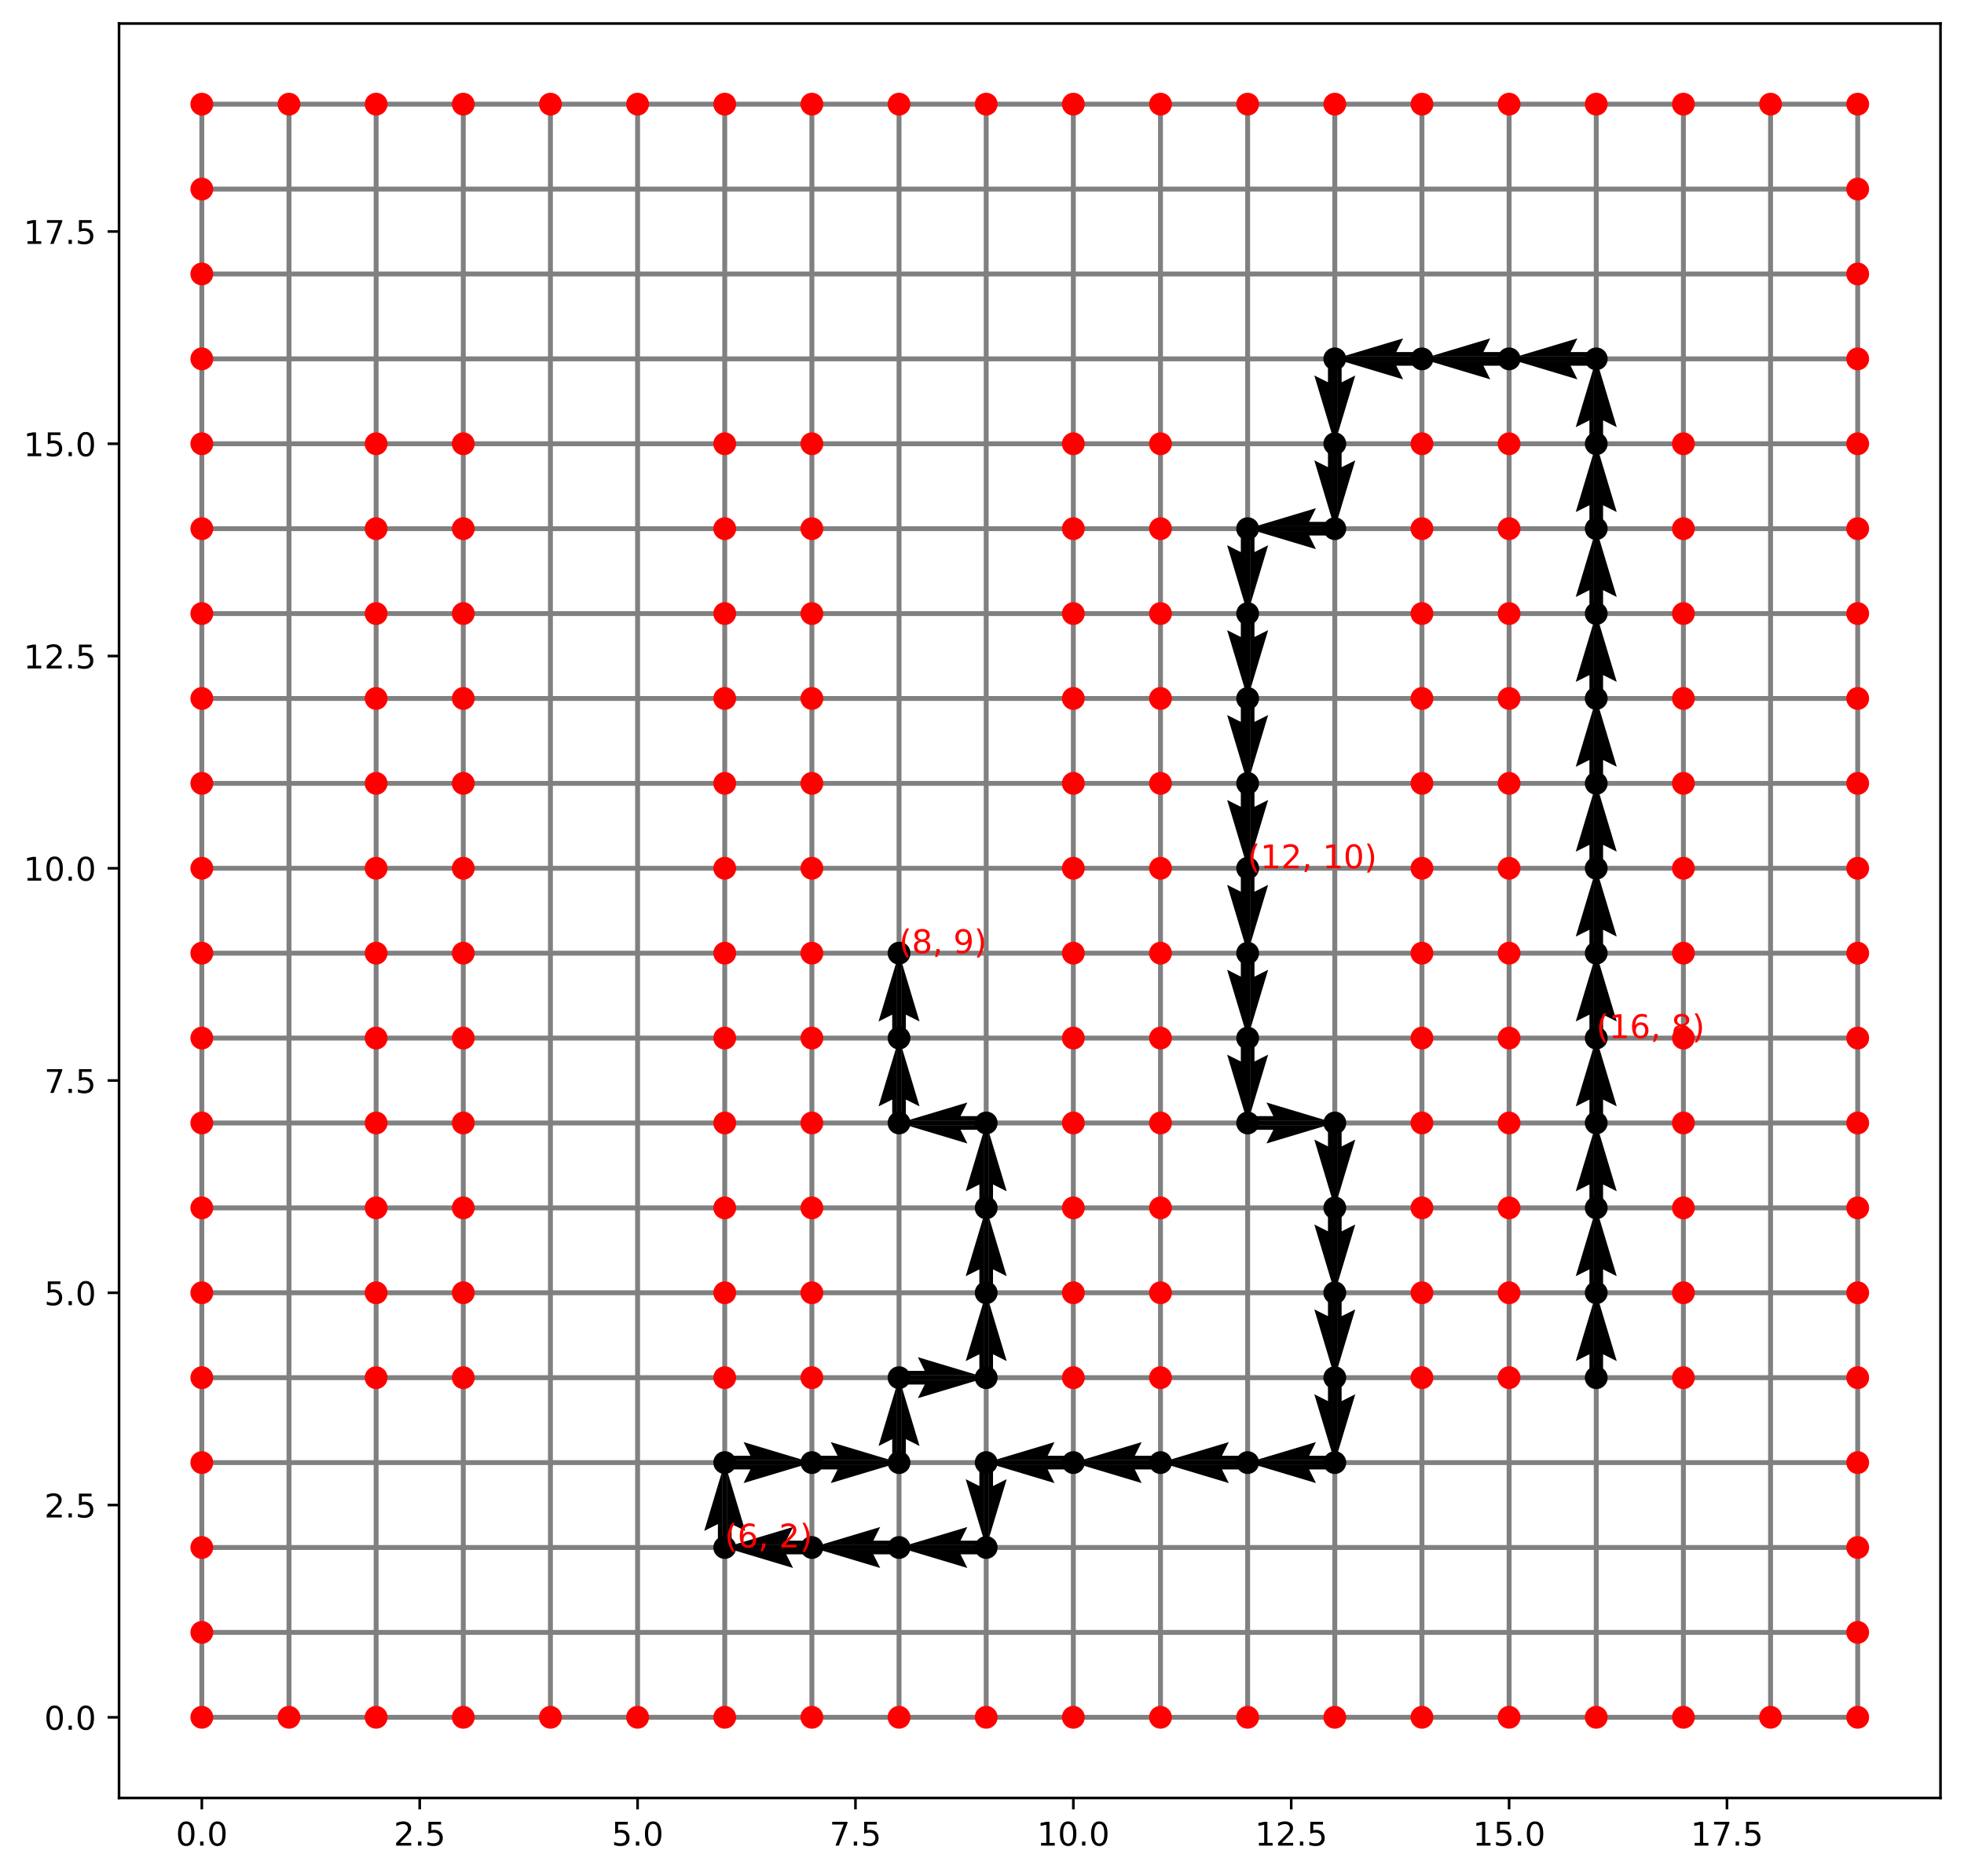 <?xml version="1.0" encoding="utf-8" standalone="no"?>
<!DOCTYPE svg PUBLIC "-//W3C//DTD SVG 1.1//EN"
  "http://www.w3.org/Graphics/SVG/1.1/DTD/svg11.dtd">
<!-- Created with matplotlib (https://matplotlib.org/) -->
<svg height="574.678pt" version="1.1" viewBox="0 0 601.666 574.678" width="601.666pt" xmlns="http://www.w3.org/2000/svg" xmlns:xlink="http://www.w3.org/1999/xlink">
 <defs>
  <style type="text/css">*{stroke-linecap:butt;stroke-linejoin:round;}</style>
 </defs>
 <g id="figure_1">
  <g id="patch_1">
   <path d="M 0 574.678 
L 601.666 574.678 
L 601.666 0 
L 0 0 
z
" style="fill:#ffffff;"/>
  </g>
  <g id="axes_1">
   <g id="patch_2">
    <path d="M 36.466 550.8 
L 594.466 550.8 
L 594.466 7.2 
L 36.466 7.2 
z
" style="fill:#ffffff;"/>
   </g>
   <g id="Quiver_1">
    <path clip-path="url(#p99114a1b97)" d="M 486.914 422.053 
L 486.914 414.876 
L 482.729 416.968 
L 489.006 396.043 
L 495.284 416.968 
L 491.099 414.876 
L 491.099 422.053 
L 486.914 422.053 
"/>
    <path clip-path="url(#p99114a1b97)" d="M 486.914 396.043 
L 486.914 388.866 
L 482.729 390.958 
L 489.006 370.033 
L 495.284 390.958 
L 491.099 388.866 
L 491.099 396.043 
L 486.914 396.043 
"/>
    <path clip-path="url(#p99114a1b97)" d="M 486.914 370.033 
L 486.914 362.856 
L 482.729 364.949 
L 489.006 344.024 
L 495.284 364.949 
L 491.099 362.856 
L 491.099 370.033 
L 486.914 370.033 
"/>
    <path clip-path="url(#p99114a1b97)" d="M 486.914 344.024 
L 486.914 336.847 
L 482.729 338.939 
L 489.006 318.014 
L 495.284 338.939 
L 491.099 336.847 
L 491.099 344.024 
L 486.914 344.024 
"/>
    <path clip-path="url(#p99114a1b97)" d="M 486.914 318.014 
L 486.914 310.837 
L 482.729 312.93 
L 489.006 292.005 
L 495.284 312.93 
L 491.099 310.837 
L 491.099 318.014 
L 486.914 318.014 
"/>
    <path clip-path="url(#p99114a1b97)" d="M 486.914 292.005 
L 486.914 284.828 
L 482.729 286.92 
L 489.006 265.995 
L 495.284 286.92 
L 491.099 284.828 
L 491.099 292.005 
L 486.914 292.005 
"/>
    <path clip-path="url(#p99114a1b97)" d="M 486.914 265.995 
L 486.914 258.818 
L 482.729 260.911 
L 489.006 239.986 
L 495.284 260.911 
L 491.099 258.818 
L 491.099 265.995 
L 486.914 265.995 
"/>
    <path clip-path="url(#p99114a1b97)" d="M 486.914 239.986 
L 486.914 232.809 
L 482.729 234.901 
L 489.006 213.976 
L 495.284 234.901 
L 491.099 232.809 
L 491.099 239.986 
L 486.914 239.986 
"/>
    <path clip-path="url(#p99114a1b97)" d="M 486.914 213.976 
L 486.914 206.799 
L 482.729 208.892 
L 489.006 187.967 
L 495.284 208.892 
L 491.099 206.799 
L 491.099 213.976 
L 486.914 213.976 
"/>
    <path clip-path="url(#p99114a1b97)" d="M 486.914 187.967 
L 486.914 180.789 
L 482.729 182.882 
L 489.006 161.957 
L 495.284 182.882 
L 491.099 180.789 
L 491.099 187.967 
L 486.914 187.967 
"/>
    <path clip-path="url(#p99114a1b97)" d="M 486.914 161.957 
L 486.914 154.78 
L 482.729 156.872 
L 489.006 135.947 
L 495.284 156.872 
L 491.099 154.78 
L 491.099 161.957 
L 486.914 161.957 
"/>
    <path clip-path="url(#p99114a1b97)" d="M 486.914 135.947 
L 486.914 128.77 
L 482.729 130.863 
L 489.006 109.938 
L 495.284 130.863 
L 491.099 128.77 
L 491.099 135.947 
L 486.914 135.947 
"/>
    <path clip-path="url(#p99114a1b97)" d="M 489.006 112.03 
L 481.14 112.03 
L 483.233 116.215 
L 462.308 109.938 
L 483.233 103.66 
L 481.14 107.845 
L 489.006 107.845 
L 489.006 112.03 
"/>
    <path clip-path="url(#p99114a1b97)" d="M 462.308 112.03 
L 454.442 112.03 
L 456.534 116.215 
L 435.609 109.938 
L 456.534 103.66 
L 454.442 107.845 
L 462.308 107.845 
L 462.308 112.03 
"/>
    <path clip-path="url(#p99114a1b97)" d="M 435.609 112.03 
L 427.743 112.03 
L 429.836 116.215 
L 408.911 109.938 
L 429.836 103.66 
L 427.743 107.845 
L 435.609 107.845 
L 435.609 112.03 
"/>
    <path clip-path="url(#p99114a1b97)" d="M 411.003 109.938 
L 411.003 117.115 
L 415.188 115.022 
L 408.911 135.947 
L 402.633 115.022 
L 406.818 117.115 
L 406.818 109.938 
L 411.003 109.938 
"/>
    <path clip-path="url(#p99114a1b97)" d="M 411.003 135.947 
L 411.003 143.124 
L 415.188 141.032 
L 408.911 161.957 
L 402.633 141.032 
L 406.818 143.124 
L 406.818 135.947 
L 411.003 135.947 
"/>
    <path clip-path="url(#p99114a1b97)" d="M 408.911 164.049 
L 401.045 164.049 
L 403.137 168.234 
L 382.212 161.957 
L 403.137 155.679 
L 401.045 159.864 
L 408.911 159.864 
L 408.911 164.049 
"/>
    <path clip-path="url(#p99114a1b97)" d="M 384.305 161.957 
L 384.305 169.134 
L 388.49 167.042 
L 382.212 187.967 
L 375.935 167.042 
L 380.12 169.134 
L 380.12 161.957 
L 384.305 161.957 
"/>
    <path clip-path="url(#p99114a1b97)" d="M 384.305 187.967 
L 384.305 195.144 
L 388.49 193.051 
L 382.212 213.976 
L 375.935 193.051 
L 380.12 195.144 
L 380.12 187.967 
L 384.305 187.967 
"/>
    <path clip-path="url(#p99114a1b97)" d="M 384.305 213.976 
L 384.305 221.153 
L 388.49 219.061 
L 382.212 239.986 
L 375.935 219.061 
L 380.12 221.153 
L 380.12 213.976 
L 384.305 213.976 
"/>
    <path clip-path="url(#p99114a1b97)" d="M 384.305 239.986 
L 384.305 247.163 
L 388.49 245.07 
L 382.212 265.995 
L 375.935 245.07 
L 380.12 247.163 
L 380.12 239.986 
L 384.305 239.986 
"/>
    <path clip-path="url(#p99114a1b97)" d="M 384.305 265.995 
L 384.305 273.172 
L 388.49 271.08 
L 382.212 292.005 
L 375.935 271.08 
L 380.12 273.172 
L 380.12 265.995 
L 384.305 265.995 
"/>
    <path clip-path="url(#p99114a1b97)" d="M 384.305 292.005 
L 384.305 299.182 
L 388.49 297.089 
L 382.212 318.014 
L 375.935 297.089 
L 380.12 299.182 
L 380.12 292.005 
L 384.305 292.005 
"/>
    <path clip-path="url(#p99114a1b97)" d="M 384.305 318.014 
L 384.305 325.191 
L 388.49 323.099 
L 382.212 344.024 
L 375.935 323.099 
L 380.12 325.191 
L 380.12 318.014 
L 384.305 318.014 
"/>
    <path clip-path="url(#p99114a1b97)" d="M 382.212 341.931 
L 390.078 341.931 
L 387.986 337.746 
L 408.911 344.024 
L 387.986 350.301 
L 390.078 346.116 
L 382.212 346.116 
L 382.212 341.931 
"/>
    <path clip-path="url(#p99114a1b97)" d="M 411.003 344.024 
L 411.003 351.201 
L 415.188 349.108 
L 408.911 370.033 
L 402.633 349.108 
L 406.818 351.201 
L 406.818 344.024 
L 411.003 344.024 
"/>
    <path clip-path="url(#p99114a1b97)" d="M 411.003 370.033 
L 411.003 377.211 
L 415.188 375.118 
L 408.911 396.043 
L 402.633 375.118 
L 406.818 377.211 
L 406.818 370.033 
L 411.003 370.033 
"/>
    <path clip-path="url(#p99114a1b97)" d="M 411.003 396.043 
L 411.003 403.22 
L 415.188 401.128 
L 408.911 422.053 
L 402.633 401.128 
L 406.818 403.22 
L 406.818 396.043 
L 411.003 396.043 
"/>
    <path clip-path="url(#p99114a1b97)" d="M 411.003 422.053 
L 411.003 429.23 
L 415.188 427.137 
L 408.911 448.062 
L 402.633 427.137 
L 406.818 429.23 
L 406.818 422.053 
L 411.003 422.053 
"/>
    <path clip-path="url(#p99114a1b97)" d="M 408.911 450.155 
L 401.045 450.155 
L 403.137 454.34 
L 382.212 448.062 
L 403.137 441.785 
L 401.045 445.97 
L 408.911 445.97 
L 408.911 450.155 
"/>
    <path clip-path="url(#p99114a1b97)" d="M 382.212 450.155 
L 374.346 450.155 
L 376.438 454.34 
L 355.513 448.062 
L 376.438 441.785 
L 374.346 445.97 
L 382.212 445.97 
L 382.212 450.155 
"/>
    <path clip-path="url(#p99114a1b97)" d="M 355.513 450.155 
L 347.647 450.155 
L 349.74 454.34 
L 328.815 448.062 
L 349.74 441.785 
L 347.647 445.97 
L 355.513 445.97 
L 355.513 450.155 
"/>
    <path clip-path="url(#p99114a1b97)" d="M 328.815 450.155 
L 320.949 450.155 
L 323.041 454.34 
L 302.116 448.062 
L 323.041 441.785 
L 320.949 445.97 
L 328.815 445.97 
L 328.815 450.155 
"/>
    <path clip-path="url(#p99114a1b97)" d="M 304.209 448.062 
L 304.209 455.239 
L 308.394 453.147 
L 302.116 474.072 
L 295.839 453.147 
L 300.024 455.239 
L 300.024 448.062 
L 304.209 448.062 
"/>
    <path clip-path="url(#p99114a1b97)" d="M 302.116 476.164 
L 294.25 476.164 
L 296.343 480.349 
L 275.418 474.072 
L 296.343 467.794 
L 294.25 471.979 
L 302.116 471.979 
L 302.116 476.164 
"/>
    <path clip-path="url(#p99114a1b97)" d="M 275.418 476.164 
L 267.552 476.164 
L 269.644 480.349 
L 248.719 474.072 
L 269.644 467.794 
L 267.552 471.979 
L 275.418 471.979 
L 275.418 476.164 
"/>
    <path clip-path="url(#p99114a1b97)" d="M 248.719 476.164 
L 240.853 476.164 
L 242.946 480.349 
L 222.021 474.072 
L 242.946 467.794 
L 240.853 471.979 
L 248.719 471.979 
L 248.719 476.164 
"/>
    <path clip-path="url(#p99114a1b97)" d="M 219.928 474.072 
L 219.928 466.895 
L 215.743 468.987 
L 222.021 448.062 
L 228.298 468.987 
L 224.113 466.895 
L 224.113 474.072 
L 219.928 474.072 
"/>
    <path clip-path="url(#p99114a1b97)" d="M 222.021 445.97 
L 229.887 445.97 
L 227.794 441.785 
L 248.719 448.062 
L 227.794 454.34 
L 229.887 450.155 
L 222.021 450.155 
L 222.021 445.97 
"/>
    <path clip-path="url(#p99114a1b97)" d="M 248.719 445.97 
L 256.585 445.97 
L 254.493 441.785 
L 275.418 448.062 
L 254.493 454.34 
L 256.585 450.155 
L 248.719 450.155 
L 248.719 445.97 
"/>
    <path clip-path="url(#p99114a1b97)" d="M 273.325 448.062 
L 273.325 440.885 
L 269.14 442.978 
L 275.418 422.053 
L 281.695 442.978 
L 277.51 440.885 
L 277.51 448.062 
L 273.325 448.062 
"/>
    <path clip-path="url(#p99114a1b97)" d="M 275.418 419.96 
L 283.284 419.96 
L 281.191 415.775 
L 302.116 422.053 
L 281.191 428.33 
L 283.284 424.145 
L 275.418 424.145 
L 275.418 419.96 
"/>
    <path clip-path="url(#p99114a1b97)" d="M 300.024 422.053 
L 300.024 414.876 
L 295.839 416.968 
L 302.116 396.043 
L 308.394 416.968 
L 304.209 414.876 
L 304.209 422.053 
L 300.024 422.053 
"/>
    <path clip-path="url(#p99114a1b97)" d="M 300.024 396.043 
L 300.024 388.866 
L 295.839 390.958 
L 302.116 370.033 
L 308.394 390.958 
L 304.209 388.866 
L 304.209 396.043 
L 300.024 396.043 
"/>
    <path clip-path="url(#p99114a1b97)" d="M 300.024 370.033 
L 300.024 362.856 
L 295.839 364.949 
L 302.116 344.024 
L 308.394 364.949 
L 304.209 362.856 
L 304.209 370.033 
L 300.024 370.033 
"/>
    <path clip-path="url(#p99114a1b97)" d="M 302.116 346.116 
L 294.25 346.116 
L 296.343 350.301 
L 275.418 344.024 
L 296.343 337.746 
L 294.25 341.931 
L 302.116 341.931 
L 302.116 346.116 
"/>
    <path clip-path="url(#p99114a1b97)" d="M 273.325 344.024 
L 273.325 336.847 
L 269.14 338.939 
L 275.418 318.014 
L 281.695 338.939 
L 277.51 336.847 
L 277.51 344.024 
L 273.325 344.024 
"/>
    <path clip-path="url(#p99114a1b97)" d="M 273.325 318.014 
L 273.325 310.837 
L 269.14 312.93 
L 275.418 292.005 
L 281.695 312.93 
L 277.51 310.837 
L 277.51 318.014 
L 273.325 318.014 
"/>
   </g>
   <g id="matplotlib.axis_1">
    <g id="xtick_1">
     <g id="line2d_1">
      <defs>
       <path d="M 0 0 
L 0 3.5 
" id="mca673d5f68" style="stroke:#000000;stroke-width:0.8;"/>
      </defs>
      <g>
       <use style="stroke:#000000;stroke-width:0.8;" x="61.829" xlink:href="#mca673d5f68" y="550.8"/>
      </g>
     </g>
     <g id="text_1">
      <!-- 0.0 -->
      <g transform="translate(53.878 565.398)scale(0.1 -0.1)">
       <defs>
        <path d="M 31.781 66.406 
Q 24.172 66.406 20.328 58.906 
Q 16.5 51.422 16.5 36.375 
Q 16.5 21.391 20.328 13.891 
Q 24.172 6.391 31.781 6.391 
Q 39.453 6.391 43.281 13.891 
Q 47.125 21.391 47.125 36.375 
Q 47.125 51.422 43.281 58.906 
Q 39.453 66.406 31.781 66.406 
z
M 31.781 74.219 
Q 44.047 74.219 50.516 64.516 
Q 56.984 54.828 56.984 36.375 
Q 56.984 17.969 50.516 8.266 
Q 44.047 -1.422 31.781 -1.422 
Q 19.531 -1.422 13.062 8.266 
Q 6.594 17.969 6.594 36.375 
Q 6.594 54.828 13.062 64.516 
Q 19.531 74.219 31.781 74.219 
z
" id="DejaVuSans-48"/>
        <path d="M 10.688 12.406 
L 21 12.406 
L 21 0 
L 10.688 0 
z
" id="DejaVuSans-46"/>
       </defs>
       <use xlink:href="#DejaVuSans-48"/>
       <use x="63.623" xlink:href="#DejaVuSans-46"/>
       <use x="95.41" xlink:href="#DejaVuSans-48"/>
      </g>
     </g>
    </g>
    <g id="xtick_2">
     <g id="line2d_2">
      <g>
       <use style="stroke:#000000;stroke-width:0.8;" x="128.576" xlink:href="#mca673d5f68" y="550.8"/>
      </g>
     </g>
     <g id="text_2">
      <!-- 2.5 -->
      <g transform="translate(120.624 565.398)scale(0.1 -0.1)">
       <defs>
        <path d="M 19.188 8.297 
L 53.609 8.297 
L 53.609 0 
L 7.328 0 
L 7.328 8.297 
Q 12.938 14.109 22.625 23.891 
Q 32.328 33.688 34.812 36.531 
Q 39.547 41.844 41.422 45.531 
Q 43.312 49.219 43.312 52.781 
Q 43.312 58.594 39.234 62.25 
Q 35.156 65.922 28.609 65.922 
Q 23.969 65.922 18.812 64.312 
Q 13.672 62.703 7.812 59.422 
L 7.812 69.391 
Q 13.766 71.781 18.938 73 
Q 24.125 74.219 28.422 74.219 
Q 39.75 74.219 46.484 68.547 
Q 53.219 62.891 53.219 53.422 
Q 53.219 48.922 51.531 44.891 
Q 49.859 40.875 45.406 35.406 
Q 44.188 33.984 37.641 27.219 
Q 31.109 20.453 19.188 8.297 
z
" id="DejaVuSans-50"/>
        <path d="M 10.797 72.906 
L 49.516 72.906 
L 49.516 64.594 
L 19.828 64.594 
L 19.828 46.734 
Q 21.969 47.469 24.109 47.828 
Q 26.266 48.188 28.422 48.188 
Q 40.625 48.188 47.75 41.5 
Q 54.891 34.812 54.891 23.391 
Q 54.891 11.625 47.562 5.094 
Q 40.234 -1.422 26.906 -1.422 
Q 22.312 -1.422 17.547 -0.641 
Q 12.797 0.141 7.719 1.703 
L 7.719 11.625 
Q 12.109 9.234 16.797 8.062 
Q 21.484 6.891 26.703 6.891 
Q 35.156 6.891 40.078 11.328 
Q 45.016 15.766 45.016 23.391 
Q 45.016 31 40.078 35.438 
Q 35.156 39.891 26.703 39.891 
Q 22.75 39.891 18.812 39.016 
Q 14.891 38.141 10.797 36.281 
z
" id="DejaVuSans-53"/>
       </defs>
       <use xlink:href="#DejaVuSans-50"/>
       <use x="63.623" xlink:href="#DejaVuSans-46"/>
       <use x="95.41" xlink:href="#DejaVuSans-53"/>
      </g>
     </g>
    </g>
    <g id="xtick_3">
     <g id="line2d_3">
      <g>
       <use style="stroke:#000000;stroke-width:0.8;" x="195.322" xlink:href="#mca673d5f68" y="550.8"/>
      </g>
     </g>
     <g id="text_3">
      <!-- 5.0 -->
      <g transform="translate(187.371 565.398)scale(0.1 -0.1)">
       <use xlink:href="#DejaVuSans-53"/>
       <use x="63.623" xlink:href="#DejaVuSans-46"/>
       <use x="95.41" xlink:href="#DejaVuSans-48"/>
      </g>
     </g>
    </g>
    <g id="xtick_4">
     <g id="line2d_4">
      <g>
       <use style="stroke:#000000;stroke-width:0.8;" x="262.068" xlink:href="#mca673d5f68" y="550.8"/>
      </g>
     </g>
     <g id="text_4">
      <!-- 7.5 -->
      <g transform="translate(254.117 565.398)scale(0.1 -0.1)">
       <defs>
        <path d="M 8.203 72.906 
L 55.078 72.906 
L 55.078 68.703 
L 28.609 0 
L 18.312 0 
L 43.219 64.594 
L 8.203 64.594 
z
" id="DejaVuSans-55"/>
       </defs>
       <use xlink:href="#DejaVuSans-55"/>
       <use x="63.623" xlink:href="#DejaVuSans-46"/>
       <use x="95.41" xlink:href="#DejaVuSans-53"/>
      </g>
     </g>
    </g>
    <g id="xtick_5">
     <g id="line2d_5">
      <g>
       <use style="stroke:#000000;stroke-width:0.8;" x="328.815" xlink:href="#mca673d5f68" y="550.8"/>
      </g>
     </g>
     <g id="text_5">
      <!-- 10.0 -->
      <g transform="translate(317.682 565.398)scale(0.1 -0.1)">
       <defs>
        <path d="M 12.406 8.297 
L 28.516 8.297 
L 28.516 63.922 
L 10.984 60.406 
L 10.984 69.391 
L 28.422 72.906 
L 38.281 72.906 
L 38.281 8.297 
L 54.391 8.297 
L 54.391 0 
L 12.406 0 
z
" id="DejaVuSans-49"/>
       </defs>
       <use xlink:href="#DejaVuSans-49"/>
       <use x="63.623" xlink:href="#DejaVuSans-48"/>
       <use x="127.246" xlink:href="#DejaVuSans-46"/>
       <use x="159.033" xlink:href="#DejaVuSans-48"/>
      </g>
     </g>
    </g>
    <g id="xtick_6">
     <g id="line2d_6">
      <g>
       <use style="stroke:#000000;stroke-width:0.8;" x="395.561" xlink:href="#mca673d5f68" y="550.8"/>
      </g>
     </g>
     <g id="text_6">
      <!-- 12.5 -->
      <g transform="translate(384.429 565.398)scale(0.1 -0.1)">
       <use xlink:href="#DejaVuSans-49"/>
       <use x="63.623" xlink:href="#DejaVuSans-50"/>
       <use x="127.246" xlink:href="#DejaVuSans-46"/>
       <use x="159.033" xlink:href="#DejaVuSans-53"/>
      </g>
     </g>
    </g>
    <g id="xtick_7">
     <g id="line2d_7">
      <g>
       <use style="stroke:#000000;stroke-width:0.8;" x="462.308" xlink:href="#mca673d5f68" y="550.8"/>
      </g>
     </g>
     <g id="text_7">
      <!-- 15.0 -->
      <g transform="translate(451.175 565.398)scale(0.1 -0.1)">
       <use xlink:href="#DejaVuSans-49"/>
       <use x="63.623" xlink:href="#DejaVuSans-53"/>
       <use x="127.246" xlink:href="#DejaVuSans-46"/>
       <use x="159.033" xlink:href="#DejaVuSans-48"/>
      </g>
     </g>
    </g>
    <g id="xtick_8">
     <g id="line2d_8">
      <g>
       <use style="stroke:#000000;stroke-width:0.8;" x="529.054" xlink:href="#mca673d5f68" y="550.8"/>
      </g>
     </g>
     <g id="text_8">
      <!-- 17.5 -->
      <g transform="translate(517.921 565.398)scale(0.1 -0.1)">
       <use xlink:href="#DejaVuSans-49"/>
       <use x="63.623" xlink:href="#DejaVuSans-55"/>
       <use x="127.246" xlink:href="#DejaVuSans-46"/>
       <use x="159.033" xlink:href="#DejaVuSans-53"/>
      </g>
     </g>
    </g>
   </g>
   <g id="matplotlib.axis_2">
    <g id="ytick_1">
     <g id="line2d_9">
      <defs>
       <path d="M 0 0 
L -3.5 0 
" id="mc068ebd787" style="stroke:#000000;stroke-width:0.8;"/>
      </defs>
      <g>
       <use style="stroke:#000000;stroke-width:0.8;" x="36.466" xlink:href="#mc068ebd787" y="526.091"/>
      </g>
     </g>
     <g id="text_9">
      <!-- 0.0 -->
      <g transform="translate(13.562 529.89)scale(0.1 -0.1)">
       <use xlink:href="#DejaVuSans-48"/>
       <use x="63.623" xlink:href="#DejaVuSans-46"/>
       <use x="95.41" xlink:href="#DejaVuSans-48"/>
      </g>
     </g>
    </g>
    <g id="ytick_2">
     <g id="line2d_10">
      <g>
       <use style="stroke:#000000;stroke-width:0.8;" x="36.466" xlink:href="#mc068ebd787" y="461.067"/>
      </g>
     </g>
     <g id="text_10">
      <!-- 2.5 -->
      <g transform="translate(13.562 464.866)scale(0.1 -0.1)">
       <use xlink:href="#DejaVuSans-50"/>
       <use x="63.623" xlink:href="#DejaVuSans-46"/>
       <use x="95.41" xlink:href="#DejaVuSans-53"/>
      </g>
     </g>
    </g>
    <g id="ytick_3">
     <g id="line2d_11">
      <g>
       <use style="stroke:#000000;stroke-width:0.8;" x="36.466" xlink:href="#mc068ebd787" y="396.043"/>
      </g>
     </g>
     <g id="text_11">
      <!-- 5.0 -->
      <g transform="translate(13.562 399.842)scale(0.1 -0.1)">
       <use xlink:href="#DejaVuSans-53"/>
       <use x="63.623" xlink:href="#DejaVuSans-46"/>
       <use x="95.41" xlink:href="#DejaVuSans-48"/>
      </g>
     </g>
    </g>
    <g id="ytick_4">
     <g id="line2d_12">
      <g>
       <use style="stroke:#000000;stroke-width:0.8;" x="36.466" xlink:href="#mc068ebd787" y="331.019"/>
      </g>
     </g>
     <g id="text_12">
      <!-- 7.5 -->
      <g transform="translate(13.562 334.818)scale(0.1 -0.1)">
       <use xlink:href="#DejaVuSans-55"/>
       <use x="63.623" xlink:href="#DejaVuSans-46"/>
       <use x="95.41" xlink:href="#DejaVuSans-53"/>
      </g>
     </g>
    </g>
    <g id="ytick_5">
     <g id="line2d_13">
      <g>
       <use style="stroke:#000000;stroke-width:0.8;" x="36.466" xlink:href="#mc068ebd787" y="265.995"/>
      </g>
     </g>
     <g id="text_13">
      <!-- 10.0 -->
      <g transform="translate(7.2 269.794)scale(0.1 -0.1)">
       <use xlink:href="#DejaVuSans-49"/>
       <use x="63.623" xlink:href="#DejaVuSans-48"/>
       <use x="127.246" xlink:href="#DejaVuSans-46"/>
       <use x="159.033" xlink:href="#DejaVuSans-48"/>
      </g>
     </g>
    </g>
    <g id="ytick_6">
     <g id="line2d_14">
      <g>
       <use style="stroke:#000000;stroke-width:0.8;" x="36.466" xlink:href="#mc068ebd787" y="200.971"/>
      </g>
     </g>
     <g id="text_14">
      <!-- 12.5 -->
      <g transform="translate(7.2 204.771)scale(0.1 -0.1)">
       <use xlink:href="#DejaVuSans-49"/>
       <use x="63.623" xlink:href="#DejaVuSans-50"/>
       <use x="127.246" xlink:href="#DejaVuSans-46"/>
       <use x="159.033" xlink:href="#DejaVuSans-53"/>
      </g>
     </g>
    </g>
    <g id="ytick_7">
     <g id="line2d_15">
      <g>
       <use style="stroke:#000000;stroke-width:0.8;" x="36.466" xlink:href="#mc068ebd787" y="135.947"/>
      </g>
     </g>
     <g id="text_15">
      <!-- 15.0 -->
      <g transform="translate(7.2 139.747)scale(0.1 -0.1)">
       <use xlink:href="#DejaVuSans-49"/>
       <use x="63.623" xlink:href="#DejaVuSans-53"/>
       <use x="127.246" xlink:href="#DejaVuSans-46"/>
       <use x="159.033" xlink:href="#DejaVuSans-48"/>
      </g>
     </g>
    </g>
    <g id="ytick_8">
     <g id="line2d_16">
      <g>
       <use style="stroke:#000000;stroke-width:0.8;" x="36.466" xlink:href="#mc068ebd787" y="70.923"/>
      </g>
     </g>
     <g id="text_16">
      <!-- 17.5 -->
      <g transform="translate(7.2 74.723)scale(0.1 -0.1)">
       <use xlink:href="#DejaVuSans-49"/>
       <use x="63.623" xlink:href="#DejaVuSans-55"/>
       <use x="127.246" xlink:href="#DejaVuSans-46"/>
       <use x="159.033" xlink:href="#DejaVuSans-53"/>
      </g>
     </g>
    </g>
   </g>
   <g id="line2d_17">
    <path clip-path="url(#p99114a1b97)" d="M 61.829 526.091 
L 61.829 500.081 
L 61.829 474.072 
L 61.829 448.062 
L 61.829 422.053 
L 61.829 396.043 
L 61.829 370.033 
L 61.829 344.024 
L 61.829 318.014 
L 61.829 292.005 
L 61.829 265.995 
L 61.829 239.986 
L 61.829 213.976 
L 61.829 187.967 
L 61.829 161.957 
L 61.829 135.947 
L 61.829 109.938 
L 61.829 83.928 
L 61.829 57.919 
L 61.829 31.909 
" style="fill:none;stroke:#808080;stroke-linecap:square;stroke-width:1.5;"/>
   </g>
   <g id="line2d_18">
    <path clip-path="url(#p99114a1b97)" d="M 88.528 526.091 
L 88.528 500.081 
L 88.528 474.072 
L 88.528 448.062 
L 88.528 422.053 
L 88.528 396.043 
L 88.528 370.033 
L 88.528 344.024 
L 88.528 318.014 
L 88.528 292.005 
L 88.528 265.995 
L 88.528 239.986 
L 88.528 213.976 
L 88.528 187.967 
L 88.528 161.957 
L 88.528 135.947 
L 88.528 109.938 
L 88.528 83.928 
L 88.528 57.919 
L 88.528 31.909 
" style="fill:none;stroke:#808080;stroke-linecap:square;stroke-width:1.5;"/>
   </g>
   <g id="line2d_19">
    <path clip-path="url(#p99114a1b97)" d="M 115.226 526.091 
L 115.226 500.081 
L 115.226 474.072 
L 115.226 448.062 
L 115.226 422.053 
L 115.226 396.043 
L 115.226 370.033 
L 115.226 344.024 
L 115.226 318.014 
L 115.226 292.005 
L 115.226 265.995 
L 115.226 239.986 
L 115.226 213.976 
L 115.226 187.967 
L 115.226 161.957 
L 115.226 135.947 
L 115.226 109.938 
L 115.226 83.928 
L 115.226 57.919 
L 115.226 31.909 
" style="fill:none;stroke:#808080;stroke-linecap:square;stroke-width:1.5;"/>
   </g>
   <g id="line2d_20">
    <path clip-path="url(#p99114a1b97)" d="M 141.925 526.091 
L 141.925 500.081 
L 141.925 474.072 
L 141.925 448.062 
L 141.925 422.053 
L 141.925 396.043 
L 141.925 370.033 
L 141.925 344.024 
L 141.925 318.014 
L 141.925 292.005 
L 141.925 265.995 
L 141.925 239.986 
L 141.925 213.976 
L 141.925 187.967 
L 141.925 161.957 
L 141.925 135.947 
L 141.925 109.938 
L 141.925 83.928 
L 141.925 57.919 
L 141.925 31.909 
" style="fill:none;stroke:#808080;stroke-linecap:square;stroke-width:1.5;"/>
   </g>
   <g id="line2d_21">
    <path clip-path="url(#p99114a1b97)" d="M 168.624 526.091 
L 168.624 500.081 
L 168.624 474.072 
L 168.624 448.062 
L 168.624 422.053 
L 168.624 396.043 
L 168.624 370.033 
L 168.624 344.024 
L 168.624 318.014 
L 168.624 292.005 
L 168.624 265.995 
L 168.624 239.986 
L 168.624 213.976 
L 168.624 187.967 
L 168.624 161.957 
L 168.624 135.947 
L 168.624 109.938 
L 168.624 83.928 
L 168.624 57.919 
L 168.624 31.909 
" style="fill:none;stroke:#808080;stroke-linecap:square;stroke-width:1.5;"/>
   </g>
   <g id="line2d_22">
    <path clip-path="url(#p99114a1b97)" d="M 195.322 526.091 
L 195.322 500.081 
L 195.322 474.072 
L 195.322 448.062 
L 195.322 422.053 
L 195.322 396.043 
L 195.322 370.033 
L 195.322 344.024 
L 195.322 318.014 
L 195.322 292.005 
L 195.322 265.995 
L 195.322 239.986 
L 195.322 213.976 
L 195.322 187.967 
L 195.322 161.957 
L 195.322 135.947 
L 195.322 109.938 
L 195.322 83.928 
L 195.322 57.919 
L 195.322 31.909 
" style="fill:none;stroke:#808080;stroke-linecap:square;stroke-width:1.5;"/>
   </g>
   <g id="line2d_23">
    <path clip-path="url(#p99114a1b97)" d="M 222.021 526.091 
L 222.021 500.081 
L 222.021 474.072 
L 222.021 448.062 
L 222.021 422.053 
L 222.021 396.043 
L 222.021 370.033 
L 222.021 344.024 
L 222.021 318.014 
L 222.021 292.005 
L 222.021 265.995 
L 222.021 239.986 
L 222.021 213.976 
L 222.021 187.967 
L 222.021 161.957 
L 222.021 135.947 
L 222.021 109.938 
L 222.021 83.928 
L 222.021 57.919 
L 222.021 31.909 
" style="fill:none;stroke:#808080;stroke-linecap:square;stroke-width:1.5;"/>
   </g>
   <g id="line2d_24">
    <path clip-path="url(#p99114a1b97)" d="M 248.719 526.091 
L 248.719 500.081 
L 248.719 474.072 
L 248.719 448.062 
L 248.719 422.053 
L 248.719 396.043 
L 248.719 370.033 
L 248.719 344.024 
L 248.719 318.014 
L 248.719 292.005 
L 248.719 265.995 
L 248.719 239.986 
L 248.719 213.976 
L 248.719 187.967 
L 248.719 161.957 
L 248.719 135.947 
L 248.719 109.938 
L 248.719 83.928 
L 248.719 57.919 
L 248.719 31.909 
" style="fill:none;stroke:#808080;stroke-linecap:square;stroke-width:1.5;"/>
   </g>
   <g id="line2d_25">
    <path clip-path="url(#p99114a1b97)" d="M 275.418 526.091 
L 275.418 500.081 
L 275.418 474.072 
L 275.418 448.062 
L 275.418 422.053 
L 275.418 396.043 
L 275.418 370.033 
L 275.418 344.024 
L 275.418 318.014 
L 275.418 292.005 
L 275.418 265.995 
L 275.418 239.986 
L 275.418 213.976 
L 275.418 187.967 
L 275.418 161.957 
L 275.418 135.947 
L 275.418 109.938 
L 275.418 83.928 
L 275.418 57.919 
L 275.418 31.909 
" style="fill:none;stroke:#808080;stroke-linecap:square;stroke-width:1.5;"/>
   </g>
   <g id="line2d_26">
    <path clip-path="url(#p99114a1b97)" d="M 302.116 526.091 
L 302.116 500.081 
L 302.116 474.072 
L 302.116 448.062 
L 302.116 422.053 
L 302.116 396.043 
L 302.116 370.033 
L 302.116 344.024 
L 302.116 318.014 
L 302.116 292.005 
L 302.116 265.995 
L 302.116 239.986 
L 302.116 213.976 
L 302.116 187.967 
L 302.116 161.957 
L 302.116 135.947 
L 302.116 109.938 
L 302.116 83.928 
L 302.116 57.919 
L 302.116 31.909 
" style="fill:none;stroke:#808080;stroke-linecap:square;stroke-width:1.5;"/>
   </g>
   <g id="line2d_27">
    <path clip-path="url(#p99114a1b97)" d="M 328.815 526.091 
L 328.815 500.081 
L 328.815 474.072 
L 328.815 448.062 
L 328.815 422.053 
L 328.815 396.043 
L 328.815 370.033 
L 328.815 344.024 
L 328.815 318.014 
L 328.815 292.005 
L 328.815 265.995 
L 328.815 239.986 
L 328.815 213.976 
L 328.815 187.967 
L 328.815 161.957 
L 328.815 135.947 
L 328.815 109.938 
L 328.815 83.928 
L 328.815 57.919 
L 328.815 31.909 
" style="fill:none;stroke:#808080;stroke-linecap:square;stroke-width:1.5;"/>
   </g>
   <g id="line2d_28">
    <path clip-path="url(#p99114a1b97)" d="M 355.513 526.091 
L 355.513 500.081 
L 355.513 474.072 
L 355.513 448.062 
L 355.513 422.053 
L 355.513 396.043 
L 355.513 370.033 
L 355.513 344.024 
L 355.513 318.014 
L 355.513 292.005 
L 355.513 265.995 
L 355.513 239.986 
L 355.513 213.976 
L 355.513 187.967 
L 355.513 161.957 
L 355.513 135.947 
L 355.513 109.938 
L 355.513 83.928 
L 355.513 57.919 
L 355.513 31.909 
" style="fill:none;stroke:#808080;stroke-linecap:square;stroke-width:1.5;"/>
   </g>
   <g id="line2d_29">
    <path clip-path="url(#p99114a1b97)" d="M 382.212 526.091 
L 382.212 500.081 
L 382.212 474.072 
L 382.212 448.062 
L 382.212 422.053 
L 382.212 396.043 
L 382.212 370.033 
L 382.212 344.024 
L 382.212 318.014 
L 382.212 292.005 
L 382.212 265.995 
L 382.212 239.986 
L 382.212 213.976 
L 382.212 187.967 
L 382.212 161.957 
L 382.212 135.947 
L 382.212 109.938 
L 382.212 83.928 
L 382.212 57.919 
L 382.212 31.909 
" style="fill:none;stroke:#808080;stroke-linecap:square;stroke-width:1.5;"/>
   </g>
   <g id="line2d_30">
    <path clip-path="url(#p99114a1b97)" d="M 408.911 526.091 
L 408.911 500.081 
L 408.911 474.072 
L 408.911 448.062 
L 408.911 422.053 
L 408.911 396.043 
L 408.911 370.033 
L 408.911 344.024 
L 408.911 318.014 
L 408.911 292.005 
L 408.911 265.995 
L 408.911 239.986 
L 408.911 213.976 
L 408.911 187.967 
L 408.911 161.957 
L 408.911 135.947 
L 408.911 109.938 
L 408.911 83.928 
L 408.911 57.919 
L 408.911 31.909 
" style="fill:none;stroke:#808080;stroke-linecap:square;stroke-width:1.5;"/>
   </g>
   <g id="line2d_31">
    <path clip-path="url(#p99114a1b97)" d="M 435.609 526.091 
L 435.609 500.081 
L 435.609 474.072 
L 435.609 448.062 
L 435.609 422.053 
L 435.609 396.043 
L 435.609 370.033 
L 435.609 344.024 
L 435.609 318.014 
L 435.609 292.005 
L 435.609 265.995 
L 435.609 239.986 
L 435.609 213.976 
L 435.609 187.967 
L 435.609 161.957 
L 435.609 135.947 
L 435.609 109.938 
L 435.609 83.928 
L 435.609 57.919 
L 435.609 31.909 
" style="fill:none;stroke:#808080;stroke-linecap:square;stroke-width:1.5;"/>
   </g>
   <g id="line2d_32">
    <path clip-path="url(#p99114a1b97)" d="M 462.308 526.091 
L 462.308 500.081 
L 462.308 474.072 
L 462.308 448.062 
L 462.308 422.053 
L 462.308 396.043 
L 462.308 370.033 
L 462.308 344.024 
L 462.308 318.014 
L 462.308 292.005 
L 462.308 265.995 
L 462.308 239.986 
L 462.308 213.976 
L 462.308 187.967 
L 462.308 161.957 
L 462.308 135.947 
L 462.308 109.938 
L 462.308 83.928 
L 462.308 57.919 
L 462.308 31.909 
" style="fill:none;stroke:#808080;stroke-linecap:square;stroke-width:1.5;"/>
   </g>
   <g id="line2d_33">
    <path clip-path="url(#p99114a1b97)" d="M 489.006 526.091 
L 489.006 500.081 
L 489.006 474.072 
L 489.006 448.062 
L 489.006 422.053 
L 489.006 396.043 
L 489.006 370.033 
L 489.006 344.024 
L 489.006 318.014 
L 489.006 292.005 
L 489.006 265.995 
L 489.006 239.986 
L 489.006 213.976 
L 489.006 187.967 
L 489.006 161.957 
L 489.006 135.947 
L 489.006 109.938 
L 489.006 83.928 
L 489.006 57.919 
L 489.006 31.909 
" style="fill:none;stroke:#808080;stroke-linecap:square;stroke-width:1.5;"/>
   </g>
   <g id="line2d_34">
    <path clip-path="url(#p99114a1b97)" d="M 515.705 526.091 
L 515.705 500.081 
L 515.705 474.072 
L 515.705 448.062 
L 515.705 422.053 
L 515.705 396.043 
L 515.705 370.033 
L 515.705 344.024 
L 515.705 318.014 
L 515.705 292.005 
L 515.705 265.995 
L 515.705 239.986 
L 515.705 213.976 
L 515.705 187.967 
L 515.705 161.957 
L 515.705 135.947 
L 515.705 109.938 
L 515.705 83.928 
L 515.705 57.919 
L 515.705 31.909 
" style="fill:none;stroke:#808080;stroke-linecap:square;stroke-width:1.5;"/>
   </g>
   <g id="line2d_35">
    <path clip-path="url(#p99114a1b97)" d="M 542.403 526.091 
L 542.403 500.081 
L 542.403 474.072 
L 542.403 448.062 
L 542.403 422.053 
L 542.403 396.043 
L 542.403 370.033 
L 542.403 344.024 
L 542.403 318.014 
L 542.403 292.005 
L 542.403 265.995 
L 542.403 239.986 
L 542.403 213.976 
L 542.403 187.967 
L 542.403 161.957 
L 542.403 135.947 
L 542.403 109.938 
L 542.403 83.928 
L 542.403 57.919 
L 542.403 31.909 
" style="fill:none;stroke:#808080;stroke-linecap:square;stroke-width:1.5;"/>
   </g>
   <g id="line2d_36">
    <path clip-path="url(#p99114a1b97)" d="M 569.102 526.091 
L 569.102 500.081 
L 569.102 474.072 
L 569.102 448.062 
L 569.102 422.053 
L 569.102 396.043 
L 569.102 370.033 
L 569.102 344.024 
L 569.102 318.014 
L 569.102 292.005 
L 569.102 265.995 
L 569.102 239.986 
L 569.102 213.976 
L 569.102 187.967 
L 569.102 161.957 
L 569.102 135.947 
L 569.102 109.938 
L 569.102 83.928 
L 569.102 57.919 
L 569.102 31.909 
" style="fill:none;stroke:#808080;stroke-linecap:square;stroke-width:1.5;"/>
   </g>
   <g id="line2d_37">
    <path clip-path="url(#p99114a1b97)" d="M 61.829 526.091 
L 88.528 526.091 
L 115.226 526.091 
L 141.925 526.091 
L 168.624 526.091 
L 195.322 526.091 
L 222.021 526.091 
L 248.719 526.091 
L 275.418 526.091 
L 302.116 526.091 
L 328.815 526.091 
L 355.513 526.091 
L 382.212 526.091 
L 408.911 526.091 
L 435.609 526.091 
L 462.308 526.091 
L 489.006 526.091 
L 515.705 526.091 
L 542.403 526.091 
L 569.102 526.091 
" style="fill:none;stroke:#808080;stroke-linecap:square;stroke-width:1.5;"/>
   </g>
   <g id="line2d_38">
    <path clip-path="url(#p99114a1b97)" d="M 61.829 500.081 
L 88.528 500.081 
L 115.226 500.081 
L 141.925 500.081 
L 168.624 500.081 
L 195.322 500.081 
L 222.021 500.081 
L 248.719 500.081 
L 275.418 500.081 
L 302.116 500.081 
L 328.815 500.081 
L 355.513 500.081 
L 382.212 500.081 
L 408.911 500.081 
L 435.609 500.081 
L 462.308 500.081 
L 489.006 500.081 
L 515.705 500.081 
L 542.403 500.081 
L 569.102 500.081 
" style="fill:none;stroke:#808080;stroke-linecap:square;stroke-width:1.5;"/>
   </g>
   <g id="line2d_39">
    <path clip-path="url(#p99114a1b97)" d="M 61.829 474.072 
L 88.528 474.072 
L 115.226 474.072 
L 141.925 474.072 
L 168.624 474.072 
L 195.322 474.072 
L 222.021 474.072 
L 248.719 474.072 
L 275.418 474.072 
L 302.116 474.072 
L 328.815 474.072 
L 355.513 474.072 
L 382.212 474.072 
L 408.911 474.072 
L 435.609 474.072 
L 462.308 474.072 
L 489.006 474.072 
L 515.705 474.072 
L 542.403 474.072 
L 569.102 474.072 
" style="fill:none;stroke:#808080;stroke-linecap:square;stroke-width:1.5;"/>
   </g>
   <g id="line2d_40">
    <path clip-path="url(#p99114a1b97)" d="M 61.829 448.062 
L 88.528 448.062 
L 115.226 448.062 
L 141.925 448.062 
L 168.624 448.062 
L 195.322 448.062 
L 222.021 448.062 
L 248.719 448.062 
L 275.418 448.062 
L 302.116 448.062 
L 328.815 448.062 
L 355.513 448.062 
L 382.212 448.062 
L 408.911 448.062 
L 435.609 448.062 
L 462.308 448.062 
L 489.006 448.062 
L 515.705 448.062 
L 542.403 448.062 
L 569.102 448.062 
" style="fill:none;stroke:#808080;stroke-linecap:square;stroke-width:1.5;"/>
   </g>
   <g id="line2d_41">
    <path clip-path="url(#p99114a1b97)" d="M 61.829 422.053 
L 88.528 422.053 
L 115.226 422.053 
L 141.925 422.053 
L 168.624 422.053 
L 195.322 422.053 
L 222.021 422.053 
L 248.719 422.053 
L 275.418 422.053 
L 302.116 422.053 
L 328.815 422.053 
L 355.513 422.053 
L 382.212 422.053 
L 408.911 422.053 
L 435.609 422.053 
L 462.308 422.053 
L 489.006 422.053 
L 515.705 422.053 
L 542.403 422.053 
L 569.102 422.053 
" style="fill:none;stroke:#808080;stroke-linecap:square;stroke-width:1.5;"/>
   </g>
   <g id="line2d_42">
    <path clip-path="url(#p99114a1b97)" d="M 61.829 396.043 
L 88.528 396.043 
L 115.226 396.043 
L 141.925 396.043 
L 168.624 396.043 
L 195.322 396.043 
L 222.021 396.043 
L 248.719 396.043 
L 275.418 396.043 
L 302.116 396.043 
L 328.815 396.043 
L 355.513 396.043 
L 382.212 396.043 
L 408.911 396.043 
L 435.609 396.043 
L 462.308 396.043 
L 489.006 396.043 
L 515.705 396.043 
L 542.403 396.043 
L 569.102 396.043 
" style="fill:none;stroke:#808080;stroke-linecap:square;stroke-width:1.5;"/>
   </g>
   <g id="line2d_43">
    <path clip-path="url(#p99114a1b97)" d="M 61.829 370.033 
L 88.528 370.033 
L 115.226 370.033 
L 141.925 370.033 
L 168.624 370.033 
L 195.322 370.033 
L 222.021 370.033 
L 248.719 370.033 
L 275.418 370.033 
L 302.116 370.033 
L 328.815 370.033 
L 355.513 370.033 
L 382.212 370.033 
L 408.911 370.033 
L 435.609 370.033 
L 462.308 370.033 
L 489.006 370.033 
L 515.705 370.033 
L 542.403 370.033 
L 569.102 370.033 
" style="fill:none;stroke:#808080;stroke-linecap:square;stroke-width:1.5;"/>
   </g>
   <g id="line2d_44">
    <path clip-path="url(#p99114a1b97)" d="M 61.829 344.024 
L 88.528 344.024 
L 115.226 344.024 
L 141.925 344.024 
L 168.624 344.024 
L 195.322 344.024 
L 222.021 344.024 
L 248.719 344.024 
L 275.418 344.024 
L 302.116 344.024 
L 328.815 344.024 
L 355.513 344.024 
L 382.212 344.024 
L 408.911 344.024 
L 435.609 344.024 
L 462.308 344.024 
L 489.006 344.024 
L 515.705 344.024 
L 542.403 344.024 
L 569.102 344.024 
" style="fill:none;stroke:#808080;stroke-linecap:square;stroke-width:1.5;"/>
   </g>
   <g id="line2d_45">
    <path clip-path="url(#p99114a1b97)" d="M 61.829 318.014 
L 88.528 318.014 
L 115.226 318.014 
L 141.925 318.014 
L 168.624 318.014 
L 195.322 318.014 
L 222.021 318.014 
L 248.719 318.014 
L 275.418 318.014 
L 302.116 318.014 
L 328.815 318.014 
L 355.513 318.014 
L 382.212 318.014 
L 408.911 318.014 
L 435.609 318.014 
L 462.308 318.014 
L 489.006 318.014 
L 515.705 318.014 
L 542.403 318.014 
L 569.102 318.014 
" style="fill:none;stroke:#808080;stroke-linecap:square;stroke-width:1.5;"/>
   </g>
   <g id="line2d_46">
    <path clip-path="url(#p99114a1b97)" d="M 61.829 292.005 
L 88.528 292.005 
L 115.226 292.005 
L 141.925 292.005 
L 168.624 292.005 
L 195.322 292.005 
L 222.021 292.005 
L 248.719 292.005 
L 275.418 292.005 
L 302.116 292.005 
L 328.815 292.005 
L 355.513 292.005 
L 382.212 292.005 
L 408.911 292.005 
L 435.609 292.005 
L 462.308 292.005 
L 489.006 292.005 
L 515.705 292.005 
L 542.403 292.005 
L 569.102 292.005 
" style="fill:none;stroke:#808080;stroke-linecap:square;stroke-width:1.5;"/>
   </g>
   <g id="line2d_47">
    <path clip-path="url(#p99114a1b97)" d="M 61.829 265.995 
L 88.528 265.995 
L 115.226 265.995 
L 141.925 265.995 
L 168.624 265.995 
L 195.322 265.995 
L 222.021 265.995 
L 248.719 265.995 
L 275.418 265.995 
L 302.116 265.995 
L 328.815 265.995 
L 355.513 265.995 
L 382.212 265.995 
L 408.911 265.995 
L 435.609 265.995 
L 462.308 265.995 
L 489.006 265.995 
L 515.705 265.995 
L 542.403 265.995 
L 569.102 265.995 
" style="fill:none;stroke:#808080;stroke-linecap:square;stroke-width:1.5;"/>
   </g>
   <g id="line2d_48">
    <path clip-path="url(#p99114a1b97)" d="M 61.829 239.986 
L 88.528 239.986 
L 115.226 239.986 
L 141.925 239.986 
L 168.624 239.986 
L 195.322 239.986 
L 222.021 239.986 
L 248.719 239.986 
L 275.418 239.986 
L 302.116 239.986 
L 328.815 239.986 
L 355.513 239.986 
L 382.212 239.986 
L 408.911 239.986 
L 435.609 239.986 
L 462.308 239.986 
L 489.006 239.986 
L 515.705 239.986 
L 542.403 239.986 
L 569.102 239.986 
" style="fill:none;stroke:#808080;stroke-linecap:square;stroke-width:1.5;"/>
   </g>
   <g id="line2d_49">
    <path clip-path="url(#p99114a1b97)" d="M 61.829 213.976 
L 88.528 213.976 
L 115.226 213.976 
L 141.925 213.976 
L 168.624 213.976 
L 195.322 213.976 
L 222.021 213.976 
L 248.719 213.976 
L 275.418 213.976 
L 302.116 213.976 
L 328.815 213.976 
L 355.513 213.976 
L 382.212 213.976 
L 408.911 213.976 
L 435.609 213.976 
L 462.308 213.976 
L 489.006 213.976 
L 515.705 213.976 
L 542.403 213.976 
L 569.102 213.976 
" style="fill:none;stroke:#808080;stroke-linecap:square;stroke-width:1.5;"/>
   </g>
   <g id="line2d_50">
    <path clip-path="url(#p99114a1b97)" d="M 61.829 187.967 
L 88.528 187.967 
L 115.226 187.967 
L 141.925 187.967 
L 168.624 187.967 
L 195.322 187.967 
L 222.021 187.967 
L 248.719 187.967 
L 275.418 187.967 
L 302.116 187.967 
L 328.815 187.967 
L 355.513 187.967 
L 382.212 187.967 
L 408.911 187.967 
L 435.609 187.967 
L 462.308 187.967 
L 489.006 187.967 
L 515.705 187.967 
L 542.403 187.967 
L 569.102 187.967 
" style="fill:none;stroke:#808080;stroke-linecap:square;stroke-width:1.5;"/>
   </g>
   <g id="line2d_51">
    <path clip-path="url(#p99114a1b97)" d="M 61.829 161.957 
L 88.528 161.957 
L 115.226 161.957 
L 141.925 161.957 
L 168.624 161.957 
L 195.322 161.957 
L 222.021 161.957 
L 248.719 161.957 
L 275.418 161.957 
L 302.116 161.957 
L 328.815 161.957 
L 355.513 161.957 
L 382.212 161.957 
L 408.911 161.957 
L 435.609 161.957 
L 462.308 161.957 
L 489.006 161.957 
L 515.705 161.957 
L 542.403 161.957 
L 569.102 161.957 
" style="fill:none;stroke:#808080;stroke-linecap:square;stroke-width:1.5;"/>
   </g>
   <g id="line2d_52">
    <path clip-path="url(#p99114a1b97)" d="M 61.829 135.947 
L 88.528 135.947 
L 115.226 135.947 
L 141.925 135.947 
L 168.624 135.947 
L 195.322 135.947 
L 222.021 135.947 
L 248.719 135.947 
L 275.418 135.947 
L 302.116 135.947 
L 328.815 135.947 
L 355.513 135.947 
L 382.212 135.947 
L 408.911 135.947 
L 435.609 135.947 
L 462.308 135.947 
L 489.006 135.947 
L 515.705 135.947 
L 542.403 135.947 
L 569.102 135.947 
" style="fill:none;stroke:#808080;stroke-linecap:square;stroke-width:1.5;"/>
   </g>
   <g id="line2d_53">
    <path clip-path="url(#p99114a1b97)" d="M 61.829 109.938 
L 88.528 109.938 
L 115.226 109.938 
L 141.925 109.938 
L 168.624 109.938 
L 195.322 109.938 
L 222.021 109.938 
L 248.719 109.938 
L 275.418 109.938 
L 302.116 109.938 
L 328.815 109.938 
L 355.513 109.938 
L 382.212 109.938 
L 408.911 109.938 
L 435.609 109.938 
L 462.308 109.938 
L 489.006 109.938 
L 515.705 109.938 
L 542.403 109.938 
L 569.102 109.938 
" style="fill:none;stroke:#808080;stroke-linecap:square;stroke-width:1.5;"/>
   </g>
   <g id="line2d_54">
    <path clip-path="url(#p99114a1b97)" d="M 61.829 83.928 
L 88.528 83.928 
L 115.226 83.928 
L 141.925 83.928 
L 168.624 83.928 
L 195.322 83.928 
L 222.021 83.928 
L 248.719 83.928 
L 275.418 83.928 
L 302.116 83.928 
L 328.815 83.928 
L 355.513 83.928 
L 382.212 83.928 
L 408.911 83.928 
L 435.609 83.928 
L 462.308 83.928 
L 489.006 83.928 
L 515.705 83.928 
L 542.403 83.928 
L 569.102 83.928 
" style="fill:none;stroke:#808080;stroke-linecap:square;stroke-width:1.5;"/>
   </g>
   <g id="line2d_55">
    <path clip-path="url(#p99114a1b97)" d="M 61.829 57.919 
L 88.528 57.919 
L 115.226 57.919 
L 141.925 57.919 
L 168.624 57.919 
L 195.322 57.919 
L 222.021 57.919 
L 248.719 57.919 
L 275.418 57.919 
L 302.116 57.919 
L 328.815 57.919 
L 355.513 57.919 
L 382.212 57.919 
L 408.911 57.919 
L 435.609 57.919 
L 462.308 57.919 
L 489.006 57.919 
L 515.705 57.919 
L 542.403 57.919 
L 569.102 57.919 
" style="fill:none;stroke:#808080;stroke-linecap:square;stroke-width:1.5;"/>
   </g>
   <g id="line2d_56">
    <path clip-path="url(#p99114a1b97)" d="M 61.829 31.909 
L 88.528 31.909 
L 115.226 31.909 
L 141.925 31.909 
L 168.624 31.909 
L 195.322 31.909 
L 222.021 31.909 
L 248.719 31.909 
L 275.418 31.909 
L 302.116 31.909 
L 328.815 31.909 
L 355.513 31.909 
L 382.212 31.909 
L 408.911 31.909 
L 435.609 31.909 
L 462.308 31.909 
L 489.006 31.909 
L 515.705 31.909 
L 542.403 31.909 
L 569.102 31.909 
" style="fill:none;stroke:#808080;stroke-linecap:square;stroke-width:1.5;"/>
   </g>
   <g id="line2d_57">
    <path clip-path="url(#p99114a1b97)" d="M 489.006 422.053 
L 489.006 396.043 
L 489.006 370.033 
L 489.006 344.024 
L 489.006 318.014 
L 489.006 292.005 
L 489.006 265.995 
L 489.006 239.986 
L 489.006 213.976 
L 489.006 187.967 
L 489.006 161.957 
L 489.006 135.947 
L 489.006 109.938 
L 462.308 109.938 
L 435.609 109.938 
L 408.911 109.938 
L 408.911 135.947 
L 408.911 161.957 
L 382.212 161.957 
L 382.212 187.967 
L 382.212 213.976 
L 382.212 239.986 
L 382.212 265.995 
L 382.212 292.005 
L 382.212 318.014 
L 382.212 344.024 
L 408.911 344.024 
L 408.911 370.033 
L 408.911 396.043 
L 408.911 422.053 
L 408.911 448.062 
L 382.212 448.062 
L 355.513 448.062 
L 328.815 448.062 
L 302.116 448.062 
L 302.116 474.072 
L 275.418 474.072 
L 248.719 474.072 
L 222.021 474.072 
L 222.021 448.062 
L 248.719 448.062 
L 275.418 448.062 
L 275.418 422.053 
L 302.116 422.053 
L 302.116 396.043 
L 302.116 370.033 
L 302.116 344.024 
L 275.418 344.024 
L 275.418 318.014 
L 275.418 292.005 
" style="fill:none;stroke:#000000;stroke-linecap:square;stroke-width:1.5;"/>
    <defs>
     <path d="M 0 3 
C 0.796 3 1.559 2.684 2.121 2.121 
C 2.684 1.559 3 0.796 3 0 
C 3 -0.796 2.684 -1.559 2.121 -2.121 
C 1.559 -2.684 0.796 -3 0 -3 
C -0.796 -3 -1.559 -2.684 -2.121 -2.121 
C -2.684 -1.559 -3 -0.796 -3 0 
C -3 0.796 -2.684 1.559 -2.121 2.121 
C -1.559 2.684 -0.796 3 0 3 
z
" id="m6b5acfe0a2" style="stroke:#000000;"/>
    </defs>
    <g clip-path="url(#p99114a1b97)">
     <use style="stroke:#000000;" x="489.006" xlink:href="#m6b5acfe0a2" y="422.053"/>
     <use style="stroke:#000000;" x="489.006" xlink:href="#m6b5acfe0a2" y="396.043"/>
     <use style="stroke:#000000;" x="489.006" xlink:href="#m6b5acfe0a2" y="370.033"/>
     <use style="stroke:#000000;" x="489.006" xlink:href="#m6b5acfe0a2" y="344.024"/>
     <use style="stroke:#000000;" x="489.006" xlink:href="#m6b5acfe0a2" y="318.014"/>
     <use style="stroke:#000000;" x="489.006" xlink:href="#m6b5acfe0a2" y="292.005"/>
     <use style="stroke:#000000;" x="489.006" xlink:href="#m6b5acfe0a2" y="265.995"/>
     <use style="stroke:#000000;" x="489.006" xlink:href="#m6b5acfe0a2" y="239.986"/>
     <use style="stroke:#000000;" x="489.006" xlink:href="#m6b5acfe0a2" y="213.976"/>
     <use style="stroke:#000000;" x="489.006" xlink:href="#m6b5acfe0a2" y="187.967"/>
     <use style="stroke:#000000;" x="489.006" xlink:href="#m6b5acfe0a2" y="161.957"/>
     <use style="stroke:#000000;" x="489.006" xlink:href="#m6b5acfe0a2" y="135.947"/>
     <use style="stroke:#000000;" x="489.006" xlink:href="#m6b5acfe0a2" y="109.938"/>
     <use style="stroke:#000000;" x="462.308" xlink:href="#m6b5acfe0a2" y="109.938"/>
     <use style="stroke:#000000;" x="435.609" xlink:href="#m6b5acfe0a2" y="109.938"/>
     <use style="stroke:#000000;" x="408.911" xlink:href="#m6b5acfe0a2" y="109.938"/>
     <use style="stroke:#000000;" x="408.911" xlink:href="#m6b5acfe0a2" y="135.947"/>
     <use style="stroke:#000000;" x="408.911" xlink:href="#m6b5acfe0a2" y="161.957"/>
     <use style="stroke:#000000;" x="382.212" xlink:href="#m6b5acfe0a2" y="161.957"/>
     <use style="stroke:#000000;" x="382.212" xlink:href="#m6b5acfe0a2" y="187.967"/>
     <use style="stroke:#000000;" x="382.212" xlink:href="#m6b5acfe0a2" y="213.976"/>
     <use style="stroke:#000000;" x="382.212" xlink:href="#m6b5acfe0a2" y="239.986"/>
     <use style="stroke:#000000;" x="382.212" xlink:href="#m6b5acfe0a2" y="265.995"/>
     <use style="stroke:#000000;" x="382.212" xlink:href="#m6b5acfe0a2" y="292.005"/>
     <use style="stroke:#000000;" x="382.212" xlink:href="#m6b5acfe0a2" y="318.014"/>
     <use style="stroke:#000000;" x="382.212" xlink:href="#m6b5acfe0a2" y="344.024"/>
     <use style="stroke:#000000;" x="408.911" xlink:href="#m6b5acfe0a2" y="344.024"/>
     <use style="stroke:#000000;" x="408.911" xlink:href="#m6b5acfe0a2" y="370.033"/>
     <use style="stroke:#000000;" x="408.911" xlink:href="#m6b5acfe0a2" y="396.043"/>
     <use style="stroke:#000000;" x="408.911" xlink:href="#m6b5acfe0a2" y="422.053"/>
     <use style="stroke:#000000;" x="408.911" xlink:href="#m6b5acfe0a2" y="448.062"/>
     <use style="stroke:#000000;" x="382.212" xlink:href="#m6b5acfe0a2" y="448.062"/>
     <use style="stroke:#000000;" x="355.513" xlink:href="#m6b5acfe0a2" y="448.062"/>
     <use style="stroke:#000000;" x="328.815" xlink:href="#m6b5acfe0a2" y="448.062"/>
     <use style="stroke:#000000;" x="302.116" xlink:href="#m6b5acfe0a2" y="448.062"/>
     <use style="stroke:#000000;" x="302.116" xlink:href="#m6b5acfe0a2" y="474.072"/>
     <use style="stroke:#000000;" x="275.418" xlink:href="#m6b5acfe0a2" y="474.072"/>
     <use style="stroke:#000000;" x="248.719" xlink:href="#m6b5acfe0a2" y="474.072"/>
     <use style="stroke:#000000;" x="222.021" xlink:href="#m6b5acfe0a2" y="474.072"/>
     <use style="stroke:#000000;" x="222.021" xlink:href="#m6b5acfe0a2" y="448.062"/>
     <use style="stroke:#000000;" x="248.719" xlink:href="#m6b5acfe0a2" y="448.062"/>
     <use style="stroke:#000000;" x="275.418" xlink:href="#m6b5acfe0a2" y="448.062"/>
     <use style="stroke:#000000;" x="275.418" xlink:href="#m6b5acfe0a2" y="422.053"/>
     <use style="stroke:#000000;" x="302.116" xlink:href="#m6b5acfe0a2" y="422.053"/>
     <use style="stroke:#000000;" x="302.116" xlink:href="#m6b5acfe0a2" y="396.043"/>
     <use style="stroke:#000000;" x="302.116" xlink:href="#m6b5acfe0a2" y="370.033"/>
     <use style="stroke:#000000;" x="302.116" xlink:href="#m6b5acfe0a2" y="344.024"/>
     <use style="stroke:#000000;" x="275.418" xlink:href="#m6b5acfe0a2" y="344.024"/>
     <use style="stroke:#000000;" x="275.418" xlink:href="#m6b5acfe0a2" y="318.014"/>
     <use style="stroke:#000000;" x="275.418" xlink:href="#m6b5acfe0a2" y="292.005"/>
    </g>
   </g>
   <g id="line2d_58">
    <defs>
     <path d="M 0 3 
C 0.796 3 1.559 2.684 2.121 2.121 
C 2.684 1.559 3 0.796 3 0 
C 3 -0.796 2.684 -1.559 2.121 -2.121 
C 1.559 -2.684 0.796 -3 0 -3 
C -0.796 -3 -1.559 -2.684 -2.121 -2.121 
C -2.684 -1.559 -3 -0.796 -3 0 
C -3 0.796 -2.684 1.559 -2.121 2.121 
C -1.559 2.684 -0.796 3 0 3 
z
" id="mf76b6391dc" style="stroke:#ff0000;"/>
    </defs>
    <g clip-path="url(#p99114a1b97)">
     <use style="fill:#ff0000;stroke:#ff0000;" x="61.829" xlink:href="#mf76b6391dc" y="526.091"/>
    </g>
   </g>
   <g id="line2d_59">
    <g clip-path="url(#p99114a1b97)">
     <use style="fill:#ff0000;stroke:#ff0000;" x="61.829" xlink:href="#mf76b6391dc" y="500.081"/>
    </g>
   </g>
   <g id="line2d_60">
    <g clip-path="url(#p99114a1b97)">
     <use style="fill:#ff0000;stroke:#ff0000;" x="61.829" xlink:href="#mf76b6391dc" y="474.072"/>
    </g>
   </g>
   <g id="line2d_61">
    <g clip-path="url(#p99114a1b97)">
     <use style="fill:#ff0000;stroke:#ff0000;" x="61.829" xlink:href="#mf76b6391dc" y="448.062"/>
    </g>
   </g>
   <g id="line2d_62">
    <g clip-path="url(#p99114a1b97)">
     <use style="fill:#ff0000;stroke:#ff0000;" x="61.829" xlink:href="#mf76b6391dc" y="422.053"/>
    </g>
   </g>
   <g id="line2d_63">
    <g clip-path="url(#p99114a1b97)">
     <use style="fill:#ff0000;stroke:#ff0000;" x="61.829" xlink:href="#mf76b6391dc" y="396.043"/>
    </g>
   </g>
   <g id="line2d_64">
    <g clip-path="url(#p99114a1b97)">
     <use style="fill:#ff0000;stroke:#ff0000;" x="61.829" xlink:href="#mf76b6391dc" y="370.033"/>
    </g>
   </g>
   <g id="line2d_65">
    <g clip-path="url(#p99114a1b97)">
     <use style="fill:#ff0000;stroke:#ff0000;" x="61.829" xlink:href="#mf76b6391dc" y="344.024"/>
    </g>
   </g>
   <g id="line2d_66">
    <g clip-path="url(#p99114a1b97)">
     <use style="fill:#ff0000;stroke:#ff0000;" x="61.829" xlink:href="#mf76b6391dc" y="318.014"/>
    </g>
   </g>
   <g id="line2d_67">
    <g clip-path="url(#p99114a1b97)">
     <use style="fill:#ff0000;stroke:#ff0000;" x="61.829" xlink:href="#mf76b6391dc" y="292.005"/>
    </g>
   </g>
   <g id="line2d_68">
    <g clip-path="url(#p99114a1b97)">
     <use style="fill:#ff0000;stroke:#ff0000;" x="61.829" xlink:href="#mf76b6391dc" y="265.995"/>
    </g>
   </g>
   <g id="line2d_69">
    <g clip-path="url(#p99114a1b97)">
     <use style="fill:#ff0000;stroke:#ff0000;" x="61.829" xlink:href="#mf76b6391dc" y="239.986"/>
    </g>
   </g>
   <g id="line2d_70">
    <g clip-path="url(#p99114a1b97)">
     <use style="fill:#ff0000;stroke:#ff0000;" x="61.829" xlink:href="#mf76b6391dc" y="213.976"/>
    </g>
   </g>
   <g id="line2d_71">
    <g clip-path="url(#p99114a1b97)">
     <use style="fill:#ff0000;stroke:#ff0000;" x="61.829" xlink:href="#mf76b6391dc" y="187.967"/>
    </g>
   </g>
   <g id="line2d_72">
    <g clip-path="url(#p99114a1b97)">
     <use style="fill:#ff0000;stroke:#ff0000;" x="61.829" xlink:href="#mf76b6391dc" y="161.957"/>
    </g>
   </g>
   <g id="line2d_73">
    <g clip-path="url(#p99114a1b97)">
     <use style="fill:#ff0000;stroke:#ff0000;" x="61.829" xlink:href="#mf76b6391dc" y="135.947"/>
    </g>
   </g>
   <g id="line2d_74">
    <g clip-path="url(#p99114a1b97)">
     <use style="fill:#ff0000;stroke:#ff0000;" x="61.829" xlink:href="#mf76b6391dc" y="109.938"/>
    </g>
   </g>
   <g id="line2d_75">
    <g clip-path="url(#p99114a1b97)">
     <use style="fill:#ff0000;stroke:#ff0000;" x="61.829" xlink:href="#mf76b6391dc" y="83.928"/>
    </g>
   </g>
   <g id="line2d_76">
    <g clip-path="url(#p99114a1b97)">
     <use style="fill:#ff0000;stroke:#ff0000;" x="61.829" xlink:href="#mf76b6391dc" y="57.919"/>
    </g>
   </g>
   <g id="line2d_77">
    <g clip-path="url(#p99114a1b97)">
     <use style="fill:#ff0000;stroke:#ff0000;" x="61.829" xlink:href="#mf76b6391dc" y="31.909"/>
    </g>
   </g>
   <g id="line2d_78">
    <g clip-path="url(#p99114a1b97)">
     <use style="fill:#ff0000;stroke:#ff0000;" x="88.528" xlink:href="#mf76b6391dc" y="526.091"/>
    </g>
   </g>
   <g id="line2d_79">
    <g clip-path="url(#p99114a1b97)">
     <use style="fill:#ff0000;stroke:#ff0000;" x="88.528" xlink:href="#mf76b6391dc" y="31.909"/>
    </g>
   </g>
   <g id="line2d_80">
    <g clip-path="url(#p99114a1b97)">
     <use style="fill:#ff0000;stroke:#ff0000;" x="115.226" xlink:href="#mf76b6391dc" y="526.091"/>
    </g>
   </g>
   <g id="line2d_81">
    <g clip-path="url(#p99114a1b97)">
     <use style="fill:#ff0000;stroke:#ff0000;" x="115.226" xlink:href="#mf76b6391dc" y="422.053"/>
    </g>
   </g>
   <g id="line2d_82">
    <g clip-path="url(#p99114a1b97)">
     <use style="fill:#ff0000;stroke:#ff0000;" x="115.226" xlink:href="#mf76b6391dc" y="396.043"/>
    </g>
   </g>
   <g id="line2d_83">
    <g clip-path="url(#p99114a1b97)">
     <use style="fill:#ff0000;stroke:#ff0000;" x="115.226" xlink:href="#mf76b6391dc" y="370.033"/>
    </g>
   </g>
   <g id="line2d_84">
    <g clip-path="url(#p99114a1b97)">
     <use style="fill:#ff0000;stroke:#ff0000;" x="115.226" xlink:href="#mf76b6391dc" y="344.024"/>
    </g>
   </g>
   <g id="line2d_85">
    <g clip-path="url(#p99114a1b97)">
     <use style="fill:#ff0000;stroke:#ff0000;" x="115.226" xlink:href="#mf76b6391dc" y="318.014"/>
    </g>
   </g>
   <g id="line2d_86">
    <g clip-path="url(#p99114a1b97)">
     <use style="fill:#ff0000;stroke:#ff0000;" x="115.226" xlink:href="#mf76b6391dc" y="292.005"/>
    </g>
   </g>
   <g id="line2d_87">
    <g clip-path="url(#p99114a1b97)">
     <use style="fill:#ff0000;stroke:#ff0000;" x="115.226" xlink:href="#mf76b6391dc" y="265.995"/>
    </g>
   </g>
   <g id="line2d_88">
    <g clip-path="url(#p99114a1b97)">
     <use style="fill:#ff0000;stroke:#ff0000;" x="115.226" xlink:href="#mf76b6391dc" y="239.986"/>
    </g>
   </g>
   <g id="line2d_89">
    <g clip-path="url(#p99114a1b97)">
     <use style="fill:#ff0000;stroke:#ff0000;" x="115.226" xlink:href="#mf76b6391dc" y="213.976"/>
    </g>
   </g>
   <g id="line2d_90">
    <g clip-path="url(#p99114a1b97)">
     <use style="fill:#ff0000;stroke:#ff0000;" x="115.226" xlink:href="#mf76b6391dc" y="187.967"/>
    </g>
   </g>
   <g id="line2d_91">
    <g clip-path="url(#p99114a1b97)">
     <use style="fill:#ff0000;stroke:#ff0000;" x="115.226" xlink:href="#mf76b6391dc" y="161.957"/>
    </g>
   </g>
   <g id="line2d_92">
    <g clip-path="url(#p99114a1b97)">
     <use style="fill:#ff0000;stroke:#ff0000;" x="115.226" xlink:href="#mf76b6391dc" y="135.947"/>
    </g>
   </g>
   <g id="line2d_93">
    <g clip-path="url(#p99114a1b97)">
     <use style="fill:#ff0000;stroke:#ff0000;" x="115.226" xlink:href="#mf76b6391dc" y="31.909"/>
    </g>
   </g>
   <g id="line2d_94">
    <g clip-path="url(#p99114a1b97)">
     <use style="fill:#ff0000;stroke:#ff0000;" x="141.925" xlink:href="#mf76b6391dc" y="526.091"/>
    </g>
   </g>
   <g id="line2d_95">
    <g clip-path="url(#p99114a1b97)">
     <use style="fill:#ff0000;stroke:#ff0000;" x="141.925" xlink:href="#mf76b6391dc" y="422.053"/>
    </g>
   </g>
   <g id="line2d_96">
    <g clip-path="url(#p99114a1b97)">
     <use style="fill:#ff0000;stroke:#ff0000;" x="141.925" xlink:href="#mf76b6391dc" y="396.043"/>
    </g>
   </g>
   <g id="line2d_97">
    <g clip-path="url(#p99114a1b97)">
     <use style="fill:#ff0000;stroke:#ff0000;" x="141.925" xlink:href="#mf76b6391dc" y="370.033"/>
    </g>
   </g>
   <g id="line2d_98">
    <g clip-path="url(#p99114a1b97)">
     <use style="fill:#ff0000;stroke:#ff0000;" x="141.925" xlink:href="#mf76b6391dc" y="344.024"/>
    </g>
   </g>
   <g id="line2d_99">
    <g clip-path="url(#p99114a1b97)">
     <use style="fill:#ff0000;stroke:#ff0000;" x="141.925" xlink:href="#mf76b6391dc" y="318.014"/>
    </g>
   </g>
   <g id="line2d_100">
    <g clip-path="url(#p99114a1b97)">
     <use style="fill:#ff0000;stroke:#ff0000;" x="141.925" xlink:href="#mf76b6391dc" y="292.005"/>
    </g>
   </g>
   <g id="line2d_101">
    <g clip-path="url(#p99114a1b97)">
     <use style="fill:#ff0000;stroke:#ff0000;" x="141.925" xlink:href="#mf76b6391dc" y="265.995"/>
    </g>
   </g>
   <g id="line2d_102">
    <g clip-path="url(#p99114a1b97)">
     <use style="fill:#ff0000;stroke:#ff0000;" x="141.925" xlink:href="#mf76b6391dc" y="239.986"/>
    </g>
   </g>
   <g id="line2d_103">
    <g clip-path="url(#p99114a1b97)">
     <use style="fill:#ff0000;stroke:#ff0000;" x="141.925" xlink:href="#mf76b6391dc" y="213.976"/>
    </g>
   </g>
   <g id="line2d_104">
    <g clip-path="url(#p99114a1b97)">
     <use style="fill:#ff0000;stroke:#ff0000;" x="141.925" xlink:href="#mf76b6391dc" y="187.967"/>
    </g>
   </g>
   <g id="line2d_105">
    <g clip-path="url(#p99114a1b97)">
     <use style="fill:#ff0000;stroke:#ff0000;" x="141.925" xlink:href="#mf76b6391dc" y="161.957"/>
    </g>
   </g>
   <g id="line2d_106">
    <g clip-path="url(#p99114a1b97)">
     <use style="fill:#ff0000;stroke:#ff0000;" x="141.925" xlink:href="#mf76b6391dc" y="135.947"/>
    </g>
   </g>
   <g id="line2d_107">
    <g clip-path="url(#p99114a1b97)">
     <use style="fill:#ff0000;stroke:#ff0000;" x="141.925" xlink:href="#mf76b6391dc" y="31.909"/>
    </g>
   </g>
   <g id="line2d_108">
    <g clip-path="url(#p99114a1b97)">
     <use style="fill:#ff0000;stroke:#ff0000;" x="168.624" xlink:href="#mf76b6391dc" y="526.091"/>
    </g>
   </g>
   <g id="line2d_109">
    <g clip-path="url(#p99114a1b97)">
     <use style="fill:#ff0000;stroke:#ff0000;" x="168.624" xlink:href="#mf76b6391dc" y="31.909"/>
    </g>
   </g>
   <g id="line2d_110">
    <g clip-path="url(#p99114a1b97)">
     <use style="fill:#ff0000;stroke:#ff0000;" x="195.322" xlink:href="#mf76b6391dc" y="526.091"/>
    </g>
   </g>
   <g id="line2d_111">
    <g clip-path="url(#p99114a1b97)">
     <use style="fill:#ff0000;stroke:#ff0000;" x="195.322" xlink:href="#mf76b6391dc" y="31.909"/>
    </g>
   </g>
   <g id="line2d_112">
    <g clip-path="url(#p99114a1b97)">
     <use style="fill:#ff0000;stroke:#ff0000;" x="222.021" xlink:href="#mf76b6391dc" y="526.091"/>
    </g>
   </g>
   <g id="line2d_113">
    <g clip-path="url(#p99114a1b97)">
     <use style="fill:#ff0000;stroke:#ff0000;" x="222.021" xlink:href="#mf76b6391dc" y="422.053"/>
    </g>
   </g>
   <g id="line2d_114">
    <g clip-path="url(#p99114a1b97)">
     <use style="fill:#ff0000;stroke:#ff0000;" x="222.021" xlink:href="#mf76b6391dc" y="396.043"/>
    </g>
   </g>
   <g id="line2d_115">
    <g clip-path="url(#p99114a1b97)">
     <use style="fill:#ff0000;stroke:#ff0000;" x="222.021" xlink:href="#mf76b6391dc" y="370.033"/>
    </g>
   </g>
   <g id="line2d_116">
    <g clip-path="url(#p99114a1b97)">
     <use style="fill:#ff0000;stroke:#ff0000;" x="222.021" xlink:href="#mf76b6391dc" y="344.024"/>
    </g>
   </g>
   <g id="line2d_117">
    <g clip-path="url(#p99114a1b97)">
     <use style="fill:#ff0000;stroke:#ff0000;" x="222.021" xlink:href="#mf76b6391dc" y="318.014"/>
    </g>
   </g>
   <g id="line2d_118">
    <g clip-path="url(#p99114a1b97)">
     <use style="fill:#ff0000;stroke:#ff0000;" x="222.021" xlink:href="#mf76b6391dc" y="292.005"/>
    </g>
   </g>
   <g id="line2d_119">
    <g clip-path="url(#p99114a1b97)">
     <use style="fill:#ff0000;stroke:#ff0000;" x="222.021" xlink:href="#mf76b6391dc" y="265.995"/>
    </g>
   </g>
   <g id="line2d_120">
    <g clip-path="url(#p99114a1b97)">
     <use style="fill:#ff0000;stroke:#ff0000;" x="222.021" xlink:href="#mf76b6391dc" y="239.986"/>
    </g>
   </g>
   <g id="line2d_121">
    <g clip-path="url(#p99114a1b97)">
     <use style="fill:#ff0000;stroke:#ff0000;" x="222.021" xlink:href="#mf76b6391dc" y="213.976"/>
    </g>
   </g>
   <g id="line2d_122">
    <g clip-path="url(#p99114a1b97)">
     <use style="fill:#ff0000;stroke:#ff0000;" x="222.021" xlink:href="#mf76b6391dc" y="187.967"/>
    </g>
   </g>
   <g id="line2d_123">
    <g clip-path="url(#p99114a1b97)">
     <use style="fill:#ff0000;stroke:#ff0000;" x="222.021" xlink:href="#mf76b6391dc" y="161.957"/>
    </g>
   </g>
   <g id="line2d_124">
    <g clip-path="url(#p99114a1b97)">
     <use style="fill:#ff0000;stroke:#ff0000;" x="222.021" xlink:href="#mf76b6391dc" y="135.947"/>
    </g>
   </g>
   <g id="line2d_125">
    <g clip-path="url(#p99114a1b97)">
     <use style="fill:#ff0000;stroke:#ff0000;" x="222.021" xlink:href="#mf76b6391dc" y="31.909"/>
    </g>
   </g>
   <g id="line2d_126">
    <g clip-path="url(#p99114a1b97)">
     <use style="fill:#ff0000;stroke:#ff0000;" x="248.719" xlink:href="#mf76b6391dc" y="526.091"/>
    </g>
   </g>
   <g id="line2d_127">
    <g clip-path="url(#p99114a1b97)">
     <use style="fill:#ff0000;stroke:#ff0000;" x="248.719" xlink:href="#mf76b6391dc" y="422.053"/>
    </g>
   </g>
   <g id="line2d_128">
    <g clip-path="url(#p99114a1b97)">
     <use style="fill:#ff0000;stroke:#ff0000;" x="248.719" xlink:href="#mf76b6391dc" y="396.043"/>
    </g>
   </g>
   <g id="line2d_129">
    <g clip-path="url(#p99114a1b97)">
     <use style="fill:#ff0000;stroke:#ff0000;" x="248.719" xlink:href="#mf76b6391dc" y="370.033"/>
    </g>
   </g>
   <g id="line2d_130">
    <g clip-path="url(#p99114a1b97)">
     <use style="fill:#ff0000;stroke:#ff0000;" x="248.719" xlink:href="#mf76b6391dc" y="344.024"/>
    </g>
   </g>
   <g id="line2d_131">
    <g clip-path="url(#p99114a1b97)">
     <use style="fill:#ff0000;stroke:#ff0000;" x="248.719" xlink:href="#mf76b6391dc" y="318.014"/>
    </g>
   </g>
   <g id="line2d_132">
    <g clip-path="url(#p99114a1b97)">
     <use style="fill:#ff0000;stroke:#ff0000;" x="248.719" xlink:href="#mf76b6391dc" y="292.005"/>
    </g>
   </g>
   <g id="line2d_133">
    <g clip-path="url(#p99114a1b97)">
     <use style="fill:#ff0000;stroke:#ff0000;" x="248.719" xlink:href="#mf76b6391dc" y="265.995"/>
    </g>
   </g>
   <g id="line2d_134">
    <g clip-path="url(#p99114a1b97)">
     <use style="fill:#ff0000;stroke:#ff0000;" x="248.719" xlink:href="#mf76b6391dc" y="239.986"/>
    </g>
   </g>
   <g id="line2d_135">
    <g clip-path="url(#p99114a1b97)">
     <use style="fill:#ff0000;stroke:#ff0000;" x="248.719" xlink:href="#mf76b6391dc" y="213.976"/>
    </g>
   </g>
   <g id="line2d_136">
    <g clip-path="url(#p99114a1b97)">
     <use style="fill:#ff0000;stroke:#ff0000;" x="248.719" xlink:href="#mf76b6391dc" y="187.967"/>
    </g>
   </g>
   <g id="line2d_137">
    <g clip-path="url(#p99114a1b97)">
     <use style="fill:#ff0000;stroke:#ff0000;" x="248.719" xlink:href="#mf76b6391dc" y="161.957"/>
    </g>
   </g>
   <g id="line2d_138">
    <g clip-path="url(#p99114a1b97)">
     <use style="fill:#ff0000;stroke:#ff0000;" x="248.719" xlink:href="#mf76b6391dc" y="135.947"/>
    </g>
   </g>
   <g id="line2d_139">
    <g clip-path="url(#p99114a1b97)">
     <use style="fill:#ff0000;stroke:#ff0000;" x="248.719" xlink:href="#mf76b6391dc" y="31.909"/>
    </g>
   </g>
   <g id="line2d_140">
    <g clip-path="url(#p99114a1b97)">
     <use style="fill:#ff0000;stroke:#ff0000;" x="275.418" xlink:href="#mf76b6391dc" y="526.091"/>
    </g>
   </g>
   <g id="line2d_141">
    <g clip-path="url(#p99114a1b97)">
     <use style="fill:#ff0000;stroke:#ff0000;" x="275.418" xlink:href="#mf76b6391dc" y="31.909"/>
    </g>
   </g>
   <g id="line2d_142">
    <g clip-path="url(#p99114a1b97)">
     <use style="fill:#ff0000;stroke:#ff0000;" x="302.116" xlink:href="#mf76b6391dc" y="526.091"/>
    </g>
   </g>
   <g id="line2d_143">
    <g clip-path="url(#p99114a1b97)">
     <use style="fill:#ff0000;stroke:#ff0000;" x="302.116" xlink:href="#mf76b6391dc" y="31.909"/>
    </g>
   </g>
   <g id="line2d_144">
    <g clip-path="url(#p99114a1b97)">
     <use style="fill:#ff0000;stroke:#ff0000;" x="328.815" xlink:href="#mf76b6391dc" y="526.091"/>
    </g>
   </g>
   <g id="line2d_145">
    <g clip-path="url(#p99114a1b97)">
     <use style="fill:#ff0000;stroke:#ff0000;" x="328.815" xlink:href="#mf76b6391dc" y="422.053"/>
    </g>
   </g>
   <g id="line2d_146">
    <g clip-path="url(#p99114a1b97)">
     <use style="fill:#ff0000;stroke:#ff0000;" x="328.815" xlink:href="#mf76b6391dc" y="396.043"/>
    </g>
   </g>
   <g id="line2d_147">
    <g clip-path="url(#p99114a1b97)">
     <use style="fill:#ff0000;stroke:#ff0000;" x="328.815" xlink:href="#mf76b6391dc" y="370.033"/>
    </g>
   </g>
   <g id="line2d_148">
    <g clip-path="url(#p99114a1b97)">
     <use style="fill:#ff0000;stroke:#ff0000;" x="328.815" xlink:href="#mf76b6391dc" y="344.024"/>
    </g>
   </g>
   <g id="line2d_149">
    <g clip-path="url(#p99114a1b97)">
     <use style="fill:#ff0000;stroke:#ff0000;" x="328.815" xlink:href="#mf76b6391dc" y="318.014"/>
    </g>
   </g>
   <g id="line2d_150">
    <g clip-path="url(#p99114a1b97)">
     <use style="fill:#ff0000;stroke:#ff0000;" x="328.815" xlink:href="#mf76b6391dc" y="292.005"/>
    </g>
   </g>
   <g id="line2d_151">
    <g clip-path="url(#p99114a1b97)">
     <use style="fill:#ff0000;stroke:#ff0000;" x="328.815" xlink:href="#mf76b6391dc" y="265.995"/>
    </g>
   </g>
   <g id="line2d_152">
    <g clip-path="url(#p99114a1b97)">
     <use style="fill:#ff0000;stroke:#ff0000;" x="328.815" xlink:href="#mf76b6391dc" y="239.986"/>
    </g>
   </g>
   <g id="line2d_153">
    <g clip-path="url(#p99114a1b97)">
     <use style="fill:#ff0000;stroke:#ff0000;" x="328.815" xlink:href="#mf76b6391dc" y="213.976"/>
    </g>
   </g>
   <g id="line2d_154">
    <g clip-path="url(#p99114a1b97)">
     <use style="fill:#ff0000;stroke:#ff0000;" x="328.815" xlink:href="#mf76b6391dc" y="187.967"/>
    </g>
   </g>
   <g id="line2d_155">
    <g clip-path="url(#p99114a1b97)">
     <use style="fill:#ff0000;stroke:#ff0000;" x="328.815" xlink:href="#mf76b6391dc" y="161.957"/>
    </g>
   </g>
   <g id="line2d_156">
    <g clip-path="url(#p99114a1b97)">
     <use style="fill:#ff0000;stroke:#ff0000;" x="328.815" xlink:href="#mf76b6391dc" y="135.947"/>
    </g>
   </g>
   <g id="line2d_157">
    <g clip-path="url(#p99114a1b97)">
     <use style="fill:#ff0000;stroke:#ff0000;" x="328.815" xlink:href="#mf76b6391dc" y="31.909"/>
    </g>
   </g>
   <g id="line2d_158">
    <g clip-path="url(#p99114a1b97)">
     <use style="fill:#ff0000;stroke:#ff0000;" x="355.513" xlink:href="#mf76b6391dc" y="526.091"/>
    </g>
   </g>
   <g id="line2d_159">
    <g clip-path="url(#p99114a1b97)">
     <use style="fill:#ff0000;stroke:#ff0000;" x="355.513" xlink:href="#mf76b6391dc" y="422.053"/>
    </g>
   </g>
   <g id="line2d_160">
    <g clip-path="url(#p99114a1b97)">
     <use style="fill:#ff0000;stroke:#ff0000;" x="355.513" xlink:href="#mf76b6391dc" y="396.043"/>
    </g>
   </g>
   <g id="line2d_161">
    <g clip-path="url(#p99114a1b97)">
     <use style="fill:#ff0000;stroke:#ff0000;" x="355.513" xlink:href="#mf76b6391dc" y="370.033"/>
    </g>
   </g>
   <g id="line2d_162">
    <g clip-path="url(#p99114a1b97)">
     <use style="fill:#ff0000;stroke:#ff0000;" x="355.513" xlink:href="#mf76b6391dc" y="344.024"/>
    </g>
   </g>
   <g id="line2d_163">
    <g clip-path="url(#p99114a1b97)">
     <use style="fill:#ff0000;stroke:#ff0000;" x="355.513" xlink:href="#mf76b6391dc" y="318.014"/>
    </g>
   </g>
   <g id="line2d_164">
    <g clip-path="url(#p99114a1b97)">
     <use style="fill:#ff0000;stroke:#ff0000;" x="355.513" xlink:href="#mf76b6391dc" y="292.005"/>
    </g>
   </g>
   <g id="line2d_165">
    <g clip-path="url(#p99114a1b97)">
     <use style="fill:#ff0000;stroke:#ff0000;" x="355.513" xlink:href="#mf76b6391dc" y="265.995"/>
    </g>
   </g>
   <g id="line2d_166">
    <g clip-path="url(#p99114a1b97)">
     <use style="fill:#ff0000;stroke:#ff0000;" x="355.513" xlink:href="#mf76b6391dc" y="239.986"/>
    </g>
   </g>
   <g id="line2d_167">
    <g clip-path="url(#p99114a1b97)">
     <use style="fill:#ff0000;stroke:#ff0000;" x="355.513" xlink:href="#mf76b6391dc" y="213.976"/>
    </g>
   </g>
   <g id="line2d_168">
    <g clip-path="url(#p99114a1b97)">
     <use style="fill:#ff0000;stroke:#ff0000;" x="355.513" xlink:href="#mf76b6391dc" y="187.967"/>
    </g>
   </g>
   <g id="line2d_169">
    <g clip-path="url(#p99114a1b97)">
     <use style="fill:#ff0000;stroke:#ff0000;" x="355.513" xlink:href="#mf76b6391dc" y="161.957"/>
    </g>
   </g>
   <g id="line2d_170">
    <g clip-path="url(#p99114a1b97)">
     <use style="fill:#ff0000;stroke:#ff0000;" x="355.513" xlink:href="#mf76b6391dc" y="135.947"/>
    </g>
   </g>
   <g id="line2d_171">
    <g clip-path="url(#p99114a1b97)">
     <use style="fill:#ff0000;stroke:#ff0000;" x="355.513" xlink:href="#mf76b6391dc" y="31.909"/>
    </g>
   </g>
   <g id="line2d_172">
    <g clip-path="url(#p99114a1b97)">
     <use style="fill:#ff0000;stroke:#ff0000;" x="382.212" xlink:href="#mf76b6391dc" y="526.091"/>
    </g>
   </g>
   <g id="line2d_173">
    <g clip-path="url(#p99114a1b97)">
     <use style="fill:#ff0000;stroke:#ff0000;" x="382.212" xlink:href="#mf76b6391dc" y="31.909"/>
    </g>
   </g>
   <g id="line2d_174">
    <g clip-path="url(#p99114a1b97)">
     <use style="fill:#ff0000;stroke:#ff0000;" x="408.911" xlink:href="#mf76b6391dc" y="526.091"/>
    </g>
   </g>
   <g id="line2d_175">
    <g clip-path="url(#p99114a1b97)">
     <use style="fill:#ff0000;stroke:#ff0000;" x="408.911" xlink:href="#mf76b6391dc" y="31.909"/>
    </g>
   </g>
   <g id="line2d_176">
    <g clip-path="url(#p99114a1b97)">
     <use style="fill:#ff0000;stroke:#ff0000;" x="435.609" xlink:href="#mf76b6391dc" y="526.091"/>
    </g>
   </g>
   <g id="line2d_177">
    <g clip-path="url(#p99114a1b97)">
     <use style="fill:#ff0000;stroke:#ff0000;" x="435.609" xlink:href="#mf76b6391dc" y="422.053"/>
    </g>
   </g>
   <g id="line2d_178">
    <g clip-path="url(#p99114a1b97)">
     <use style="fill:#ff0000;stroke:#ff0000;" x="435.609" xlink:href="#mf76b6391dc" y="396.043"/>
    </g>
   </g>
   <g id="line2d_179">
    <g clip-path="url(#p99114a1b97)">
     <use style="fill:#ff0000;stroke:#ff0000;" x="435.609" xlink:href="#mf76b6391dc" y="370.033"/>
    </g>
   </g>
   <g id="line2d_180">
    <g clip-path="url(#p99114a1b97)">
     <use style="fill:#ff0000;stroke:#ff0000;" x="435.609" xlink:href="#mf76b6391dc" y="344.024"/>
    </g>
   </g>
   <g id="line2d_181">
    <g clip-path="url(#p99114a1b97)">
     <use style="fill:#ff0000;stroke:#ff0000;" x="435.609" xlink:href="#mf76b6391dc" y="318.014"/>
    </g>
   </g>
   <g id="line2d_182">
    <g clip-path="url(#p99114a1b97)">
     <use style="fill:#ff0000;stroke:#ff0000;" x="435.609" xlink:href="#mf76b6391dc" y="292.005"/>
    </g>
   </g>
   <g id="line2d_183">
    <g clip-path="url(#p99114a1b97)">
     <use style="fill:#ff0000;stroke:#ff0000;" x="435.609" xlink:href="#mf76b6391dc" y="265.995"/>
    </g>
   </g>
   <g id="line2d_184">
    <g clip-path="url(#p99114a1b97)">
     <use style="fill:#ff0000;stroke:#ff0000;" x="435.609" xlink:href="#mf76b6391dc" y="239.986"/>
    </g>
   </g>
   <g id="line2d_185">
    <g clip-path="url(#p99114a1b97)">
     <use style="fill:#ff0000;stroke:#ff0000;" x="435.609" xlink:href="#mf76b6391dc" y="213.976"/>
    </g>
   </g>
   <g id="line2d_186">
    <g clip-path="url(#p99114a1b97)">
     <use style="fill:#ff0000;stroke:#ff0000;" x="435.609" xlink:href="#mf76b6391dc" y="187.967"/>
    </g>
   </g>
   <g id="line2d_187">
    <g clip-path="url(#p99114a1b97)">
     <use style="fill:#ff0000;stroke:#ff0000;" x="435.609" xlink:href="#mf76b6391dc" y="161.957"/>
    </g>
   </g>
   <g id="line2d_188">
    <g clip-path="url(#p99114a1b97)">
     <use style="fill:#ff0000;stroke:#ff0000;" x="435.609" xlink:href="#mf76b6391dc" y="135.947"/>
    </g>
   </g>
   <g id="line2d_189">
    <g clip-path="url(#p99114a1b97)">
     <use style="fill:#ff0000;stroke:#ff0000;" x="435.609" xlink:href="#mf76b6391dc" y="31.909"/>
    </g>
   </g>
   <g id="line2d_190">
    <g clip-path="url(#p99114a1b97)">
     <use style="fill:#ff0000;stroke:#ff0000;" x="462.308" xlink:href="#mf76b6391dc" y="526.091"/>
    </g>
   </g>
   <g id="line2d_191">
    <g clip-path="url(#p99114a1b97)">
     <use style="fill:#ff0000;stroke:#ff0000;" x="462.308" xlink:href="#mf76b6391dc" y="422.053"/>
    </g>
   </g>
   <g id="line2d_192">
    <g clip-path="url(#p99114a1b97)">
     <use style="fill:#ff0000;stroke:#ff0000;" x="462.308" xlink:href="#mf76b6391dc" y="396.043"/>
    </g>
   </g>
   <g id="line2d_193">
    <g clip-path="url(#p99114a1b97)">
     <use style="fill:#ff0000;stroke:#ff0000;" x="462.308" xlink:href="#mf76b6391dc" y="370.033"/>
    </g>
   </g>
   <g id="line2d_194">
    <g clip-path="url(#p99114a1b97)">
     <use style="fill:#ff0000;stroke:#ff0000;" x="462.308" xlink:href="#mf76b6391dc" y="344.024"/>
    </g>
   </g>
   <g id="line2d_195">
    <g clip-path="url(#p99114a1b97)">
     <use style="fill:#ff0000;stroke:#ff0000;" x="462.308" xlink:href="#mf76b6391dc" y="318.014"/>
    </g>
   </g>
   <g id="line2d_196">
    <g clip-path="url(#p99114a1b97)">
     <use style="fill:#ff0000;stroke:#ff0000;" x="462.308" xlink:href="#mf76b6391dc" y="292.005"/>
    </g>
   </g>
   <g id="line2d_197">
    <g clip-path="url(#p99114a1b97)">
     <use style="fill:#ff0000;stroke:#ff0000;" x="462.308" xlink:href="#mf76b6391dc" y="265.995"/>
    </g>
   </g>
   <g id="line2d_198">
    <g clip-path="url(#p99114a1b97)">
     <use style="fill:#ff0000;stroke:#ff0000;" x="462.308" xlink:href="#mf76b6391dc" y="239.986"/>
    </g>
   </g>
   <g id="line2d_199">
    <g clip-path="url(#p99114a1b97)">
     <use style="fill:#ff0000;stroke:#ff0000;" x="462.308" xlink:href="#mf76b6391dc" y="213.976"/>
    </g>
   </g>
   <g id="line2d_200">
    <g clip-path="url(#p99114a1b97)">
     <use style="fill:#ff0000;stroke:#ff0000;" x="462.308" xlink:href="#mf76b6391dc" y="187.967"/>
    </g>
   </g>
   <g id="line2d_201">
    <g clip-path="url(#p99114a1b97)">
     <use style="fill:#ff0000;stroke:#ff0000;" x="462.308" xlink:href="#mf76b6391dc" y="161.957"/>
    </g>
   </g>
   <g id="line2d_202">
    <g clip-path="url(#p99114a1b97)">
     <use style="fill:#ff0000;stroke:#ff0000;" x="462.308" xlink:href="#mf76b6391dc" y="135.947"/>
    </g>
   </g>
   <g id="line2d_203">
    <g clip-path="url(#p99114a1b97)">
     <use style="fill:#ff0000;stroke:#ff0000;" x="462.308" xlink:href="#mf76b6391dc" y="31.909"/>
    </g>
   </g>
   <g id="line2d_204">
    <g clip-path="url(#p99114a1b97)">
     <use style="fill:#ff0000;stroke:#ff0000;" x="489.006" xlink:href="#mf76b6391dc" y="526.091"/>
    </g>
   </g>
   <g id="line2d_205">
    <g clip-path="url(#p99114a1b97)">
     <use style="fill:#ff0000;stroke:#ff0000;" x="489.006" xlink:href="#mf76b6391dc" y="31.909"/>
    </g>
   </g>
   <g id="line2d_206">
    <g clip-path="url(#p99114a1b97)">
     <use style="fill:#ff0000;stroke:#ff0000;" x="515.705" xlink:href="#mf76b6391dc" y="526.091"/>
    </g>
   </g>
   <g id="line2d_207">
    <g clip-path="url(#p99114a1b97)">
     <use style="fill:#ff0000;stroke:#ff0000;" x="515.705" xlink:href="#mf76b6391dc" y="422.053"/>
    </g>
   </g>
   <g id="line2d_208">
    <g clip-path="url(#p99114a1b97)">
     <use style="fill:#ff0000;stroke:#ff0000;" x="515.705" xlink:href="#mf76b6391dc" y="396.043"/>
    </g>
   </g>
   <g id="line2d_209">
    <g clip-path="url(#p99114a1b97)">
     <use style="fill:#ff0000;stroke:#ff0000;" x="515.705" xlink:href="#mf76b6391dc" y="370.033"/>
    </g>
   </g>
   <g id="line2d_210">
    <g clip-path="url(#p99114a1b97)">
     <use style="fill:#ff0000;stroke:#ff0000;" x="515.705" xlink:href="#mf76b6391dc" y="344.024"/>
    </g>
   </g>
   <g id="line2d_211">
    <g clip-path="url(#p99114a1b97)">
     <use style="fill:#ff0000;stroke:#ff0000;" x="515.705" xlink:href="#mf76b6391dc" y="318.014"/>
    </g>
   </g>
   <g id="line2d_212">
    <g clip-path="url(#p99114a1b97)">
     <use style="fill:#ff0000;stroke:#ff0000;" x="515.705" xlink:href="#mf76b6391dc" y="292.005"/>
    </g>
   </g>
   <g id="line2d_213">
    <g clip-path="url(#p99114a1b97)">
     <use style="fill:#ff0000;stroke:#ff0000;" x="515.705" xlink:href="#mf76b6391dc" y="265.995"/>
    </g>
   </g>
   <g id="line2d_214">
    <g clip-path="url(#p99114a1b97)">
     <use style="fill:#ff0000;stroke:#ff0000;" x="515.705" xlink:href="#mf76b6391dc" y="239.986"/>
    </g>
   </g>
   <g id="line2d_215">
    <g clip-path="url(#p99114a1b97)">
     <use style="fill:#ff0000;stroke:#ff0000;" x="515.705" xlink:href="#mf76b6391dc" y="213.976"/>
    </g>
   </g>
   <g id="line2d_216">
    <g clip-path="url(#p99114a1b97)">
     <use style="fill:#ff0000;stroke:#ff0000;" x="515.705" xlink:href="#mf76b6391dc" y="187.967"/>
    </g>
   </g>
   <g id="line2d_217">
    <g clip-path="url(#p99114a1b97)">
     <use style="fill:#ff0000;stroke:#ff0000;" x="515.705" xlink:href="#mf76b6391dc" y="161.957"/>
    </g>
   </g>
   <g id="line2d_218">
    <g clip-path="url(#p99114a1b97)">
     <use style="fill:#ff0000;stroke:#ff0000;" x="515.705" xlink:href="#mf76b6391dc" y="135.947"/>
    </g>
   </g>
   <g id="line2d_219">
    <g clip-path="url(#p99114a1b97)">
     <use style="fill:#ff0000;stroke:#ff0000;" x="515.705" xlink:href="#mf76b6391dc" y="31.909"/>
    </g>
   </g>
   <g id="line2d_220">
    <g clip-path="url(#p99114a1b97)">
     <use style="fill:#ff0000;stroke:#ff0000;" x="542.403" xlink:href="#mf76b6391dc" y="526.091"/>
    </g>
   </g>
   <g id="line2d_221">
    <g clip-path="url(#p99114a1b97)">
     <use style="fill:#ff0000;stroke:#ff0000;" x="542.403" xlink:href="#mf76b6391dc" y="31.909"/>
    </g>
   </g>
   <g id="line2d_222">
    <g clip-path="url(#p99114a1b97)">
     <use style="fill:#ff0000;stroke:#ff0000;" x="569.102" xlink:href="#mf76b6391dc" y="526.091"/>
    </g>
   </g>
   <g id="line2d_223">
    <g clip-path="url(#p99114a1b97)">
     <use style="fill:#ff0000;stroke:#ff0000;" x="569.102" xlink:href="#mf76b6391dc" y="500.081"/>
    </g>
   </g>
   <g id="line2d_224">
    <g clip-path="url(#p99114a1b97)">
     <use style="fill:#ff0000;stroke:#ff0000;" x="569.102" xlink:href="#mf76b6391dc" y="474.072"/>
    </g>
   </g>
   <g id="line2d_225">
    <g clip-path="url(#p99114a1b97)">
     <use style="fill:#ff0000;stroke:#ff0000;" x="569.102" xlink:href="#mf76b6391dc" y="448.062"/>
    </g>
   </g>
   <g id="line2d_226">
    <g clip-path="url(#p99114a1b97)">
     <use style="fill:#ff0000;stroke:#ff0000;" x="569.102" xlink:href="#mf76b6391dc" y="422.053"/>
    </g>
   </g>
   <g id="line2d_227">
    <g clip-path="url(#p99114a1b97)">
     <use style="fill:#ff0000;stroke:#ff0000;" x="569.102" xlink:href="#mf76b6391dc" y="396.043"/>
    </g>
   </g>
   <g id="line2d_228">
    <g clip-path="url(#p99114a1b97)">
     <use style="fill:#ff0000;stroke:#ff0000;" x="569.102" xlink:href="#mf76b6391dc" y="370.033"/>
    </g>
   </g>
   <g id="line2d_229">
    <g clip-path="url(#p99114a1b97)">
     <use style="fill:#ff0000;stroke:#ff0000;" x="569.102" xlink:href="#mf76b6391dc" y="344.024"/>
    </g>
   </g>
   <g id="line2d_230">
    <g clip-path="url(#p99114a1b97)">
     <use style="fill:#ff0000;stroke:#ff0000;" x="569.102" xlink:href="#mf76b6391dc" y="318.014"/>
    </g>
   </g>
   <g id="line2d_231">
    <g clip-path="url(#p99114a1b97)">
     <use style="fill:#ff0000;stroke:#ff0000;" x="569.102" xlink:href="#mf76b6391dc" y="292.005"/>
    </g>
   </g>
   <g id="line2d_232">
    <g clip-path="url(#p99114a1b97)">
     <use style="fill:#ff0000;stroke:#ff0000;" x="569.102" xlink:href="#mf76b6391dc" y="265.995"/>
    </g>
   </g>
   <g id="line2d_233">
    <g clip-path="url(#p99114a1b97)">
     <use style="fill:#ff0000;stroke:#ff0000;" x="569.102" xlink:href="#mf76b6391dc" y="239.986"/>
    </g>
   </g>
   <g id="line2d_234">
    <g clip-path="url(#p99114a1b97)">
     <use style="fill:#ff0000;stroke:#ff0000;" x="569.102" xlink:href="#mf76b6391dc" y="213.976"/>
    </g>
   </g>
   <g id="line2d_235">
    <g clip-path="url(#p99114a1b97)">
     <use style="fill:#ff0000;stroke:#ff0000;" x="569.102" xlink:href="#mf76b6391dc" y="187.967"/>
    </g>
   </g>
   <g id="line2d_236">
    <g clip-path="url(#p99114a1b97)">
     <use style="fill:#ff0000;stroke:#ff0000;" x="569.102" xlink:href="#mf76b6391dc" y="161.957"/>
    </g>
   </g>
   <g id="line2d_237">
    <g clip-path="url(#p99114a1b97)">
     <use style="fill:#ff0000;stroke:#ff0000;" x="569.102" xlink:href="#mf76b6391dc" y="135.947"/>
    </g>
   </g>
   <g id="line2d_238">
    <g clip-path="url(#p99114a1b97)">
     <use style="fill:#ff0000;stroke:#ff0000;" x="569.102" xlink:href="#mf76b6391dc" y="109.938"/>
    </g>
   </g>
   <g id="line2d_239">
    <g clip-path="url(#p99114a1b97)">
     <use style="fill:#ff0000;stroke:#ff0000;" x="569.102" xlink:href="#mf76b6391dc" y="83.928"/>
    </g>
   </g>
   <g id="line2d_240">
    <g clip-path="url(#p99114a1b97)">
     <use style="fill:#ff0000;stroke:#ff0000;" x="569.102" xlink:href="#mf76b6391dc" y="57.919"/>
    </g>
   </g>
   <g id="line2d_241">
    <g clip-path="url(#p99114a1b97)">
     <use style="fill:#ff0000;stroke:#ff0000;" x="569.102" xlink:href="#mf76b6391dc" y="31.909"/>
    </g>
   </g>
   <g id="patch_3">
    <path d="M 36.466 550.8 
L 36.466 7.2 
" style="fill:none;stroke:#000000;stroke-linecap:square;stroke-linejoin:miter;stroke-width:0.8;"/>
   </g>
   <g id="patch_4">
    <path d="M 594.466 550.8 
L 594.466 7.2 
" style="fill:none;stroke:#000000;stroke-linecap:square;stroke-linejoin:miter;stroke-width:0.8;"/>
   </g>
   <g id="patch_5">
    <path d="M 36.466 550.8 
L 594.466 550.8 
" style="fill:none;stroke:#000000;stroke-linecap:square;stroke-linejoin:miter;stroke-width:0.8;"/>
   </g>
   <g id="patch_6">
    <path d="M 36.466 7.2 
L 594.466 7.2 
" style="fill:none;stroke:#000000;stroke-linecap:square;stroke-linejoin:miter;stroke-width:0.8;"/>
   </g>
   <g id="text_17">
    <!-- (16, 8) -->
    <g style="fill:#ff0000;" transform="translate(489.006 318.014)scale(0.1 -0.1)">
     <defs>
      <path d="M 31 75.875 
Q 24.469 64.656 21.281 53.656 
Q 18.109 42.672 18.109 31.391 
Q 18.109 20.125 21.312 9.062 
Q 24.516 -2 31 -13.188 
L 23.188 -13.188 
Q 15.875 -1.703 12.234 9.375 
Q 8.594 20.453 8.594 31.391 
Q 8.594 42.281 12.203 53.312 
Q 15.828 64.359 23.188 75.875 
z
" id="DejaVuSans-40"/>
      <path d="M 33.016 40.375 
Q 26.375 40.375 22.484 35.828 
Q 18.609 31.297 18.609 23.391 
Q 18.609 15.531 22.484 10.953 
Q 26.375 6.391 33.016 6.391 
Q 39.656 6.391 43.531 10.953 
Q 47.406 15.531 47.406 23.391 
Q 47.406 31.297 43.531 35.828 
Q 39.656 40.375 33.016 40.375 
z
M 52.594 71.297 
L 52.594 62.312 
Q 48.875 64.062 45.094 64.984 
Q 41.312 65.922 37.594 65.922 
Q 27.828 65.922 22.672 59.328 
Q 17.531 52.734 16.797 39.406 
Q 19.672 43.656 24.016 45.922 
Q 28.375 48.188 33.594 48.188 
Q 44.578 48.188 50.953 41.516 
Q 57.328 34.859 57.328 23.391 
Q 57.328 12.156 50.688 5.359 
Q 44.047 -1.422 33.016 -1.422 
Q 20.359 -1.422 13.672 8.266 
Q 6.984 17.969 6.984 36.375 
Q 6.984 53.656 15.188 63.938 
Q 23.391 74.219 37.203 74.219 
Q 40.922 74.219 44.703 73.484 
Q 48.484 72.75 52.594 71.297 
z
" id="DejaVuSans-54"/>
      <path d="M 11.719 12.406 
L 22.016 12.406 
L 22.016 4 
L 14.016 -11.625 
L 7.719 -11.625 
L 11.719 4 
z
" id="DejaVuSans-44"/>
      <path id="DejaVuSans-32"/>
      <path d="M 31.781 34.625 
Q 24.75 34.625 20.719 30.859 
Q 16.703 27.094 16.703 20.516 
Q 16.703 13.922 20.719 10.156 
Q 24.75 6.391 31.781 6.391 
Q 38.812 6.391 42.859 10.172 
Q 46.922 13.969 46.922 20.516 
Q 46.922 27.094 42.891 30.859 
Q 38.875 34.625 31.781 34.625 
z
M 21.922 38.812 
Q 15.578 40.375 12.031 44.719 
Q 8.5 49.078 8.5 55.328 
Q 8.5 64.062 14.719 69.141 
Q 20.953 74.219 31.781 74.219 
Q 42.672 74.219 48.875 69.141 
Q 55.078 64.062 55.078 55.328 
Q 55.078 49.078 51.531 44.719 
Q 48 40.375 41.703 38.812 
Q 48.828 37.156 52.797 32.312 
Q 56.781 27.484 56.781 20.516 
Q 56.781 9.906 50.312 4.234 
Q 43.844 -1.422 31.781 -1.422 
Q 19.734 -1.422 13.25 4.234 
Q 6.781 9.906 6.781 20.516 
Q 6.781 27.484 10.781 32.312 
Q 14.797 37.156 21.922 38.812 
z
M 18.312 54.391 
Q 18.312 48.734 21.844 45.562 
Q 25.391 42.391 31.781 42.391 
Q 38.141 42.391 41.719 45.562 
Q 45.312 48.734 45.312 54.391 
Q 45.312 60.062 41.719 63.234 
Q 38.141 66.406 31.781 66.406 
Q 25.391 66.406 21.844 63.234 
Q 18.312 60.062 18.312 54.391 
z
" id="DejaVuSans-56"/>
      <path d="M 8.016 75.875 
L 15.828 75.875 
Q 23.141 64.359 26.781 53.312 
Q 30.422 42.281 30.422 31.391 
Q 30.422 20.453 26.781 9.375 
Q 23.141 -1.703 15.828 -13.188 
L 8.016 -13.188 
Q 14.5 -2 17.703 9.062 
Q 20.906 20.125 20.906 31.391 
Q 20.906 42.672 17.703 53.656 
Q 14.5 64.656 8.016 75.875 
z
" id="DejaVuSans-41"/>
     </defs>
     <use xlink:href="#DejaVuSans-40"/>
     <use x="39.014" xlink:href="#DejaVuSans-49"/>
     <use x="102.637" xlink:href="#DejaVuSans-54"/>
     <use x="166.26" xlink:href="#DejaVuSans-44"/>
     <use x="198.047" xlink:href="#DejaVuSans-32"/>
     <use x="229.834" xlink:href="#DejaVuSans-56"/>
     <use x="293.457" xlink:href="#DejaVuSans-41"/>
    </g>
   </g>
   <g id="text_18">
    <!-- (12, 10) -->
    <g style="fill:#ff0000;" transform="translate(382.212 265.995)scale(0.1 -0.1)">
     <use xlink:href="#DejaVuSans-40"/>
     <use x="39.014" xlink:href="#DejaVuSans-49"/>
     <use x="102.637" xlink:href="#DejaVuSans-50"/>
     <use x="166.26" xlink:href="#DejaVuSans-44"/>
     <use x="198.047" xlink:href="#DejaVuSans-32"/>
     <use x="229.834" xlink:href="#DejaVuSans-49"/>
     <use x="293.457" xlink:href="#DejaVuSans-48"/>
     <use x="357.08" xlink:href="#DejaVuSans-41"/>
    </g>
   </g>
   <g id="text_19">
    <!-- (6, 2) -->
    <g style="fill:#ff0000;" transform="translate(222.021 474.072)scale(0.1 -0.1)">
     <use xlink:href="#DejaVuSans-40"/>
     <use x="39.014" xlink:href="#DejaVuSans-54"/>
     <use x="102.637" xlink:href="#DejaVuSans-44"/>
     <use x="134.424" xlink:href="#DejaVuSans-32"/>
     <use x="166.211" xlink:href="#DejaVuSans-50"/>
     <use x="229.834" xlink:href="#DejaVuSans-41"/>
    </g>
   </g>
   <g id="text_20">
    <!-- (8, 9) -->
    <g style="fill:#ff0000;" transform="translate(275.418 292.005)scale(0.1 -0.1)">
     <defs>
      <path d="M 10.984 1.516 
L 10.984 10.5 
Q 14.703 8.734 18.5 7.812 
Q 22.312 6.891 25.984 6.891 
Q 35.75 6.891 40.891 13.453 
Q 46.047 20.016 46.781 33.406 
Q 43.953 29.203 39.594 26.953 
Q 35.25 24.703 29.984 24.703 
Q 19.047 24.703 12.672 31.312 
Q 6.297 37.938 6.297 49.422 
Q 6.297 60.641 12.938 67.422 
Q 19.578 74.219 30.609 74.219 
Q 43.266 74.219 49.922 64.516 
Q 56.594 54.828 56.594 36.375 
Q 56.594 19.141 48.406 8.859 
Q 40.234 -1.422 26.422 -1.422 
Q 22.703 -1.422 18.891 -0.688 
Q 15.094 0.047 10.984 1.516 
z
M 30.609 32.422 
Q 37.25 32.422 41.125 36.953 
Q 45.016 41.5 45.016 49.422 
Q 45.016 57.281 41.125 61.844 
Q 37.25 66.406 30.609 66.406 
Q 23.969 66.406 20.094 61.844 
Q 16.219 57.281 16.219 49.422 
Q 16.219 41.5 20.094 36.953 
Q 23.969 32.422 30.609 32.422 
z
" id="DejaVuSans-57"/>
     </defs>
     <use xlink:href="#DejaVuSans-40"/>
     <use x="39.014" xlink:href="#DejaVuSans-56"/>
     <use x="102.637" xlink:href="#DejaVuSans-44"/>
     <use x="134.424" xlink:href="#DejaVuSans-32"/>
     <use x="166.211" xlink:href="#DejaVuSans-57"/>
     <use x="229.834" xlink:href="#DejaVuSans-41"/>
    </g>
   </g>
  </g>
 </g>
 <defs>
  <clipPath id="p99114a1b97">
   <rect height="543.6" width="558" x="36.466" y="7.2"/>
  </clipPath>
 </defs>
</svg>
